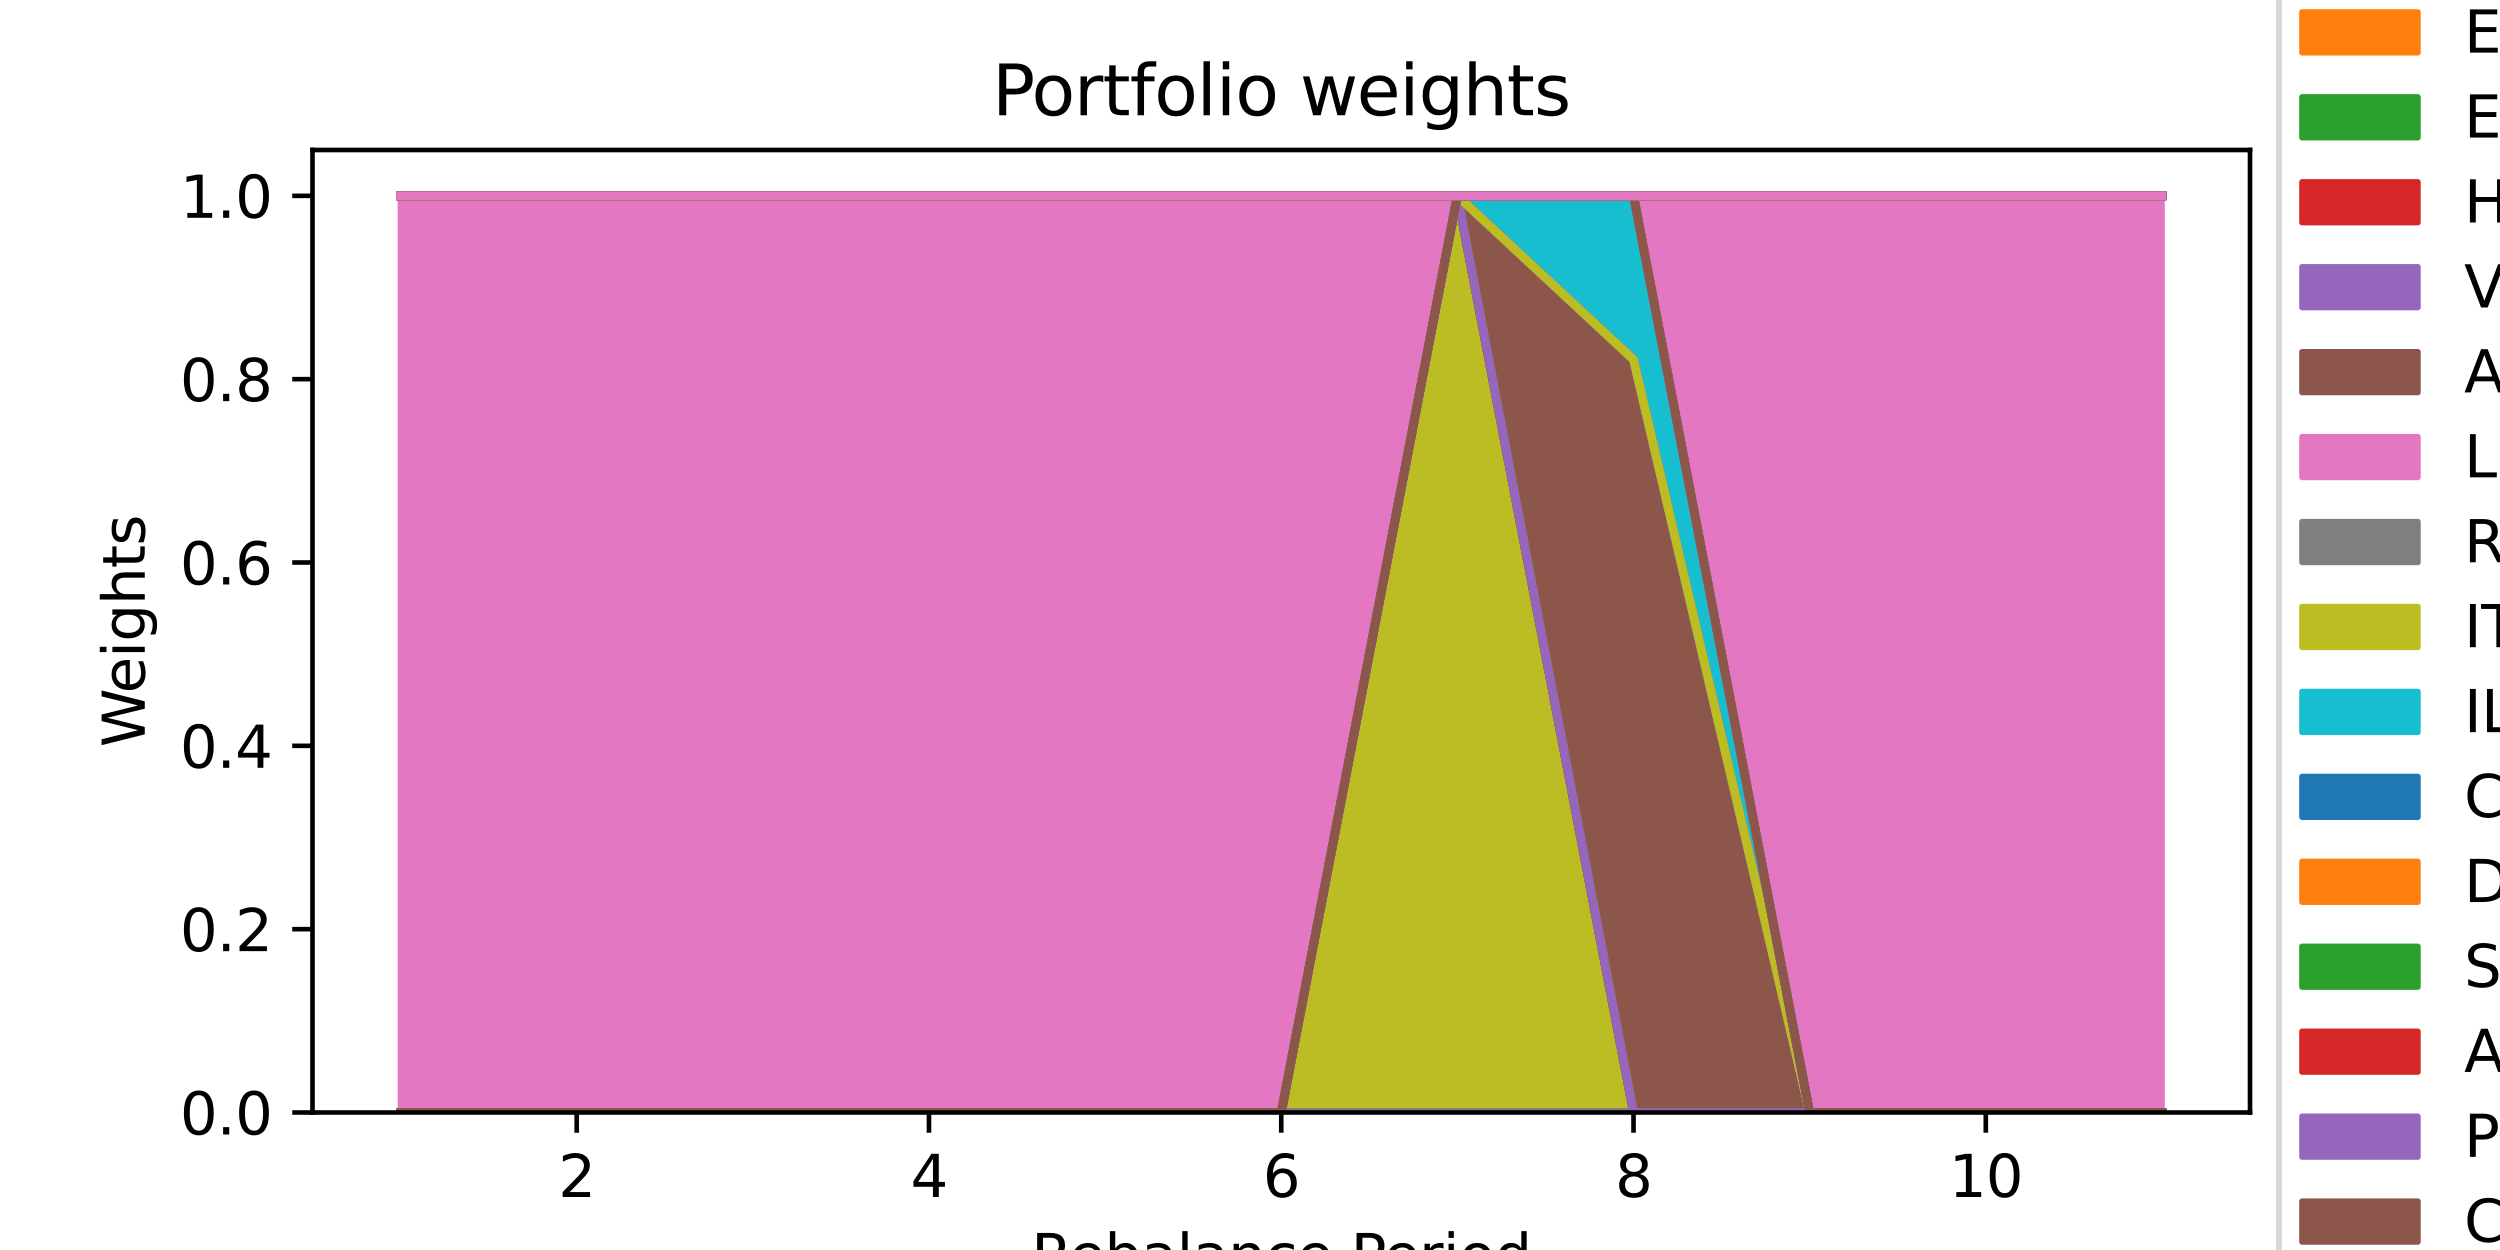 <?xml version="1.0" encoding="utf-8" standalone="no"?>
<!DOCTYPE svg PUBLIC "-//W3C//DTD SVG 1.1//EN"
  "http://www.w3.org/Graphics/SVG/1.1/DTD/svg11.dtd">
<svg xmlns:xlink="http://www.w3.org/1999/xlink" width="432pt" height="216pt" viewBox="0 0 432 216" xmlns="http://www.w3.org/2000/svg" version="1.1">
 <defs>
  <style type="text/css">*{stroke-linejoin: round; stroke-linecap: butt}</style>
 </defs>
 <g id="figure_1">
  <g id="patch_1">
   <path d="M 0 216 
L 432 216 
L 432 0 
L 0 0 
z
" style="fill: #ffffff"/>
  </g>
  <g id="axes_1">
   <g id="patch_2">
    <path d="M 54 192.24 
L 388.8 192.24 
L 388.8 25.92 
L 54 25.92 
z
" style="fill: #ffffff"/>
   </g>
   <g id="PolyCollection_1">
    <defs>
     <path id="m354536fb77" d="M 69.218 -23.76 
L 69.218 -23.76 
L 99.655 -23.76 
L 130.091 -23.76 
L 160.527 -23.76 
L 190.964 -23.76 
L 221.4 -23.76 
L 251.836 -23.76 
L 282.273 -23.76 
L 312.709 -23.76 
L 343.145 -23.76 
L 373.582 -23.76 
L 373.582 -23.76 
L 373.582 -23.76 
L 343.145 -23.76 
L 312.709 -23.76 
L 282.273 -23.76 
L 251.836 -23.76 
L 221.4 -23.76 
L 190.964 -23.76 
L 160.527 -23.76 
L 130.091 -23.76 
L 99.655 -23.76 
L 69.218 -23.76 
z
" style="stroke: #1f77b4"/>
    </defs>
    <g clip-path="url(#p8ee12a37da)">
     <use xlink:href="#m354536fb77" x="0" y="216" style="fill: #1f77b4; stroke: #1f77b4"/>
    </g>
   </g>
   <g id="PolyCollection_2">
    <defs>
     <path id="m14108a1c27" d="M 69.218 -23.76 
L 69.218 -23.76 
L 99.655 -23.76 
L 130.091 -23.76 
L 160.527 -23.76 
L 190.964 -23.76 
L 221.4 -23.76 
L 251.836 -23.76 
L 282.273 -23.76 
L 312.709 -23.76 
L 343.145 -23.76 
L 373.582 -23.76 
L 373.582 -23.76 
L 373.582 -23.76 
L 343.145 -23.76 
L 312.709 -23.76 
L 282.273 -23.76 
L 251.836 -23.76 
L 221.4 -23.76 
L 190.964 -23.76 
L 160.527 -23.76 
L 130.091 -23.76 
L 99.655 -23.76 
L 69.218 -23.76 
z
" style="stroke: #ff7f0e"/>
    </defs>
    <g clip-path="url(#p8ee12a37da)">
     <use xlink:href="#m14108a1c27" x="0" y="216" style="fill: #ff7f0e; stroke: #ff7f0e"/>
    </g>
   </g>
   <g id="PolyCollection_3">
    <defs>
     <path id="m6804a3a332" d="M 69.218 -23.76 
L 69.218 -23.76 
L 99.655 -23.76 
L 130.091 -23.76 
L 160.527 -23.76 
L 190.964 -23.76 
L 221.4 -23.76 
L 251.836 -23.76 
L 282.273 -23.76 
L 312.709 -23.76 
L 343.145 -23.76 
L 373.582 -23.76 
L 373.582 -23.76 
L 373.582 -23.76 
L 343.145 -23.76 
L 312.709 -23.76 
L 282.273 -23.76 
L 251.836 -23.76 
L 221.4 -23.76 
L 190.964 -23.76 
L 160.527 -23.76 
L 130.091 -23.76 
L 99.655 -23.76 
L 69.218 -23.76 
z
" style="stroke: #2ca02c"/>
    </defs>
    <g clip-path="url(#p8ee12a37da)">
     <use xlink:href="#m6804a3a332" x="0" y="216" style="fill: #2ca02c; stroke: #2ca02c"/>
    </g>
   </g>
   <g id="PolyCollection_4">
    <defs>
     <path id="m56aa536f1f" d="M 69.218 -23.76 
L 69.218 -23.76 
L 99.655 -23.76 
L 130.091 -23.76 
L 160.527 -23.76 
L 190.964 -23.76 
L 221.4 -23.76 
L 251.836 -23.76 
L 282.273 -23.76 
L 312.709 -23.76 
L 343.145 -23.76 
L 373.582 -23.76 
L 373.582 -23.76 
L 373.582 -23.76 
L 343.145 -23.76 
L 312.709 -23.76 
L 282.273 -23.76 
L 251.836 -23.76 
L 221.4 -23.76 
L 190.964 -23.76 
L 160.527 -23.76 
L 130.091 -23.76 
L 99.655 -23.76 
L 69.218 -23.76 
z
" style="stroke: #d62728"/>
    </defs>
    <g clip-path="url(#p8ee12a37da)">
     <use xlink:href="#m56aa536f1f" x="0" y="216" style="fill: #d62728; stroke: #d62728"/>
    </g>
   </g>
   <g id="PolyCollection_5">
    <defs>
     <path id="m0b41dbec49" d="M 69.218 -23.76 
L 69.218 -23.76 
L 99.655 -23.76 
L 130.091 -23.76 
L 160.527 -23.76 
L 190.964 -23.76 
L 221.4 -23.76 
L 251.836 -23.76 
L 282.273 -23.76 
L 312.709 -23.76 
L 343.145 -23.76 
L 373.582 -23.76 
L 373.582 -23.76 
L 373.582 -23.76 
L 343.145 -23.76 
L 312.709 -23.76 
L 282.273 -23.76 
L 251.836 -23.76 
L 221.4 -23.76 
L 190.964 -23.76 
L 160.527 -23.76 
L 130.091 -23.76 
L 99.655 -23.76 
L 69.218 -23.76 
z
" style="stroke: #9467bd"/>
    </defs>
    <g clip-path="url(#p8ee12a37da)">
     <use xlink:href="#m0b41dbec49" x="0" y="216" style="fill: #9467bd; stroke: #9467bd"/>
    </g>
   </g>
   <g id="PolyCollection_6">
    <defs>
     <path id="mc8109b6f90" d="M 69.218 -23.76 
L 69.218 -23.76 
L 99.655 -23.76 
L 130.091 -23.76 
L 160.527 -23.76 
L 190.964 -23.76 
L 221.4 -23.76 
L 251.836 -23.76 
L 282.273 -23.76 
L 312.709 -23.76 
L 343.145 -23.76 
L 373.582 -23.76 
L 373.582 -23.76 
L 373.582 -23.76 
L 343.145 -23.76 
L 312.709 -23.76 
L 282.273 -23.76 
L 251.836 -23.76 
L 221.4 -23.76 
L 190.964 -23.76 
L 160.527 -23.76 
L 130.091 -23.76 
L 99.655 -23.76 
L 69.218 -23.76 
z
" style="stroke: #8c564b"/>
    </defs>
    <g clip-path="url(#p8ee12a37da)">
     <use xlink:href="#mc8109b6f90" x="0" y="216" style="fill: #8c564b; stroke: #8c564b"/>
    </g>
   </g>
   <g id="PolyCollection_7">
    <defs>
     <path id="m621bac6465" d="M 69.218 -23.76 
L 69.218 -23.76 
L 99.655 -23.76 
L 130.091 -23.76 
L 160.527 -23.76 
L 190.964 -23.76 
L 221.4 -23.76 
L 251.836 -23.76 
L 282.273 -23.76 
L 312.709 -23.76 
L 343.145 -23.76 
L 373.582 -23.76 
L 373.582 -23.76 
L 373.582 -23.76 
L 343.145 -23.76 
L 312.709 -23.76 
L 282.273 -23.76 
L 251.836 -23.76 
L 221.4 -23.76 
L 190.964 -23.76 
L 160.527 -23.76 
L 130.091 -23.76 
L 99.655 -23.76 
L 69.218 -23.76 
z
" style="stroke: #e377c2"/>
    </defs>
    <g clip-path="url(#p8ee12a37da)">
     <use xlink:href="#m621bac6465" x="0" y="216" style="fill: #e377c2; stroke: #e377c2"/>
    </g>
   </g>
   <g id="PolyCollection_8">
    <defs>
     <path id="m1f900dc5d7" d="M 69.218 -23.76 
L 69.218 -23.76 
L 99.655 -23.76 
L 130.091 -23.76 
L 160.527 -23.76 
L 190.964 -23.76 
L 221.4 -23.76 
L 251.836 -23.76 
L 282.273 -23.76 
L 312.709 -23.76 
L 343.145 -23.76 
L 373.582 -23.76 
L 373.582 -23.76 
L 373.582 -23.76 
L 343.145 -23.76 
L 312.709 -23.76 
L 282.273 -23.76 
L 251.836 -23.76 
L 221.4 -23.76 
L 190.964 -23.76 
L 160.527 -23.76 
L 130.091 -23.76 
L 99.655 -23.76 
L 69.218 -23.76 
z
" style="stroke: #7f7f7f"/>
    </defs>
    <g clip-path="url(#p8ee12a37da)">
     <use xlink:href="#m1f900dc5d7" x="0" y="216" style="fill: #7f7f7f; stroke: #7f7f7f"/>
    </g>
   </g>
   <g id="PolyCollection_9">
    <defs>
     <path id="m979808957f" d="M 69.218 -23.76 
L 69.218 -23.76 
L 99.655 -23.76 
L 130.091 -23.76 
L 160.527 -23.76 
L 190.964 -23.76 
L 221.4 -23.76 
L 251.836 -23.76 
L 282.273 -23.76 
L 312.709 -23.76 
L 343.145 -23.76 
L 373.582 -23.76 
L 373.582 -23.76 
L 373.582 -23.76 
L 343.145 -23.76 
L 312.709 -23.76 
L 282.273 -23.76 
L 251.836 -182.16 
L 221.4 -23.76 
L 190.964 -23.76 
L 160.527 -23.76 
L 130.091 -23.76 
L 99.655 -23.76 
L 69.218 -23.76 
z
" style="stroke: #bcbd22"/>
    </defs>
    <g clip-path="url(#p8ee12a37da)">
     <use xlink:href="#m979808957f" x="0" y="216" style="fill: #bcbd22; stroke: #bcbd22"/>
    </g>
   </g>
   <g id="PolyCollection_10">
    <defs>
     <path id="m3504bb1024" d="M 69.218 -23.76 
L 69.218 -23.76 
L 99.655 -23.76 
L 130.091 -23.76 
L 160.527 -23.76 
L 190.964 -23.76 
L 221.4 -23.76 
L 251.836 -182.16 
L 282.273 -23.76 
L 312.709 -23.76 
L 343.145 -23.76 
L 373.582 -23.76 
L 373.582 -23.76 
L 373.582 -23.76 
L 343.145 -23.76 
L 312.709 -23.76 
L 282.273 -23.76 
L 251.836 -182.16 
L 221.4 -23.76 
L 190.964 -23.76 
L 160.527 -23.76 
L 130.091 -23.76 
L 99.655 -23.76 
L 69.218 -23.76 
z
" style="stroke: #17becf"/>
    </defs>
    <g clip-path="url(#p8ee12a37da)">
     <use xlink:href="#m3504bb1024" x="0" y="216" style="fill: #17becf; stroke: #17becf"/>
    </g>
   </g>
   <g id="PolyCollection_11">
    <defs>
     <path id="maa445e542c" d="M 69.218 -23.76 
L 69.218 -23.76 
L 99.655 -23.76 
L 130.091 -23.76 
L 160.527 -23.76 
L 190.964 -23.76 
L 221.4 -23.76 
L 251.836 -182.16 
L 282.273 -23.76 
L 312.709 -23.76 
L 343.145 -23.76 
L 373.582 -23.76 
L 373.582 -23.76 
L 373.582 -23.76 
L 343.145 -23.76 
L 312.709 -23.76 
L 282.273 -23.76 
L 251.836 -182.16 
L 221.4 -23.76 
L 190.964 -23.76 
L 160.527 -23.76 
L 130.091 -23.76 
L 99.655 -23.76 
L 69.218 -23.76 
z
" style="stroke: #1f77b4"/>
    </defs>
    <g clip-path="url(#p8ee12a37da)">
     <use xlink:href="#maa445e542c" x="0" y="216" style="fill: #1f77b4; stroke: #1f77b4"/>
    </g>
   </g>
   <g id="PolyCollection_12">
    <defs>
     <path id="m3b4b12b869" d="M 69.218 -23.76 
L 69.218 -23.76 
L 99.655 -23.76 
L 130.091 -23.76 
L 160.527 -23.76 
L 190.964 -23.76 
L 221.4 -23.76 
L 251.836 -182.16 
L 282.273 -23.76 
L 312.709 -23.76 
L 343.145 -23.76 
L 373.582 -23.76 
L 373.582 -23.76 
L 373.582 -23.76 
L 343.145 -23.76 
L 312.709 -23.76 
L 282.273 -23.76 
L 251.836 -182.16 
L 221.4 -23.76 
L 190.964 -23.76 
L 160.527 -23.76 
L 130.091 -23.76 
L 99.655 -23.76 
L 69.218 -23.76 
z
" style="stroke: #ff7f0e"/>
    </defs>
    <g clip-path="url(#p8ee12a37da)">
     <use xlink:href="#m3b4b12b869" x="0" y="216" style="fill: #ff7f0e; stroke: #ff7f0e"/>
    </g>
   </g>
   <g id="PolyCollection_13">
    <defs>
     <path id="m6b248eb7ec" d="M 69.218 -23.76 
L 69.218 -23.76 
L 99.655 -23.76 
L 130.091 -23.76 
L 160.527 -23.76 
L 190.964 -23.76 
L 221.4 -23.76 
L 251.836 -182.16 
L 282.273 -23.76 
L 312.709 -23.76 
L 343.145 -23.76 
L 373.582 -23.76 
L 373.582 -23.76 
L 373.582 -23.76 
L 343.145 -23.76 
L 312.709 -23.76 
L 282.273 -23.76 
L 251.836 -182.16 
L 221.4 -23.76 
L 190.964 -23.76 
L 160.527 -23.76 
L 130.091 -23.76 
L 99.655 -23.76 
L 69.218 -23.76 
z
" style="stroke: #2ca02c"/>
    </defs>
    <g clip-path="url(#p8ee12a37da)">
     <use xlink:href="#m6b248eb7ec" x="0" y="216" style="fill: #2ca02c; stroke: #2ca02c"/>
    </g>
   </g>
   <g id="PolyCollection_14">
    <defs>
     <path id="mf663ab3831" d="M 69.218 -23.76 
L 69.218 -23.76 
L 99.655 -23.76 
L 130.091 -23.76 
L 160.527 -23.76 
L 190.964 -23.76 
L 221.4 -23.76 
L 251.836 -182.16 
L 282.273 -23.76 
L 312.709 -23.76 
L 343.145 -23.76 
L 373.582 -23.76 
L 373.582 -23.76 
L 373.582 -23.76 
L 343.145 -23.76 
L 312.709 -23.76 
L 282.273 -23.76 
L 251.836 -182.16 
L 221.4 -23.76 
L 190.964 -23.76 
L 160.527 -23.76 
L 130.091 -23.76 
L 99.655 -23.76 
L 69.218 -23.76 
z
" style="stroke: #d62728"/>
    </defs>
    <g clip-path="url(#p8ee12a37da)">
     <use xlink:href="#mf663ab3831" x="0" y="216" style="fill: #d62728; stroke: #d62728"/>
    </g>
   </g>
   <g id="PolyCollection_15">
    <defs>
     <path id="mbf4cb82f62" d="M 69.218 -23.76 
L 69.218 -23.76 
L 99.655 -23.76 
L 130.091 -23.76 
L 160.527 -23.76 
L 190.964 -23.76 
L 221.4 -23.76 
L 251.836 -182.16 
L 282.273 -23.76 
L 312.709 -23.76 
L 343.145 -23.76 
L 373.582 -23.76 
L 373.582 -23.76 
L 373.582 -23.76 
L 343.145 -23.76 
L 312.709 -23.76 
L 282.273 -23.76 
L 251.836 -182.16 
L 221.4 -23.76 
L 190.964 -23.76 
L 160.527 -23.76 
L 130.091 -23.76 
L 99.655 -23.76 
L 69.218 -23.76 
z
" style="stroke: #9467bd"/>
    </defs>
    <g clip-path="url(#p8ee12a37da)">
     <use xlink:href="#mbf4cb82f62" x="0" y="216" style="fill: #9467bd; stroke: #9467bd"/>
    </g>
   </g>
   <g id="PolyCollection_16">
    <defs>
     <path id="m5bfee452fa" d="M 69.218 -23.76 
L 69.218 -23.76 
L 99.655 -23.76 
L 130.091 -23.76 
L 160.527 -23.76 
L 190.964 -23.76 
L 221.4 -23.76 
L 251.836 -182.16 
L 282.273 -23.76 
L 312.709 -23.76 
L 343.145 -23.76 
L 373.582 -23.76 
L 373.582 -23.76 
L 373.582 -23.76 
L 343.145 -23.76 
L 312.709 -23.76 
L 282.273 -153.859 
L 251.836 -182.16 
L 221.4 -23.76 
L 190.964 -23.76 
L 160.527 -23.76 
L 130.091 -23.76 
L 99.655 -23.76 
L 69.218 -23.76 
z
" style="stroke: #8c564b"/>
    </defs>
    <g clip-path="url(#p8ee12a37da)">
     <use xlink:href="#m5bfee452fa" x="0" y="216" style="fill: #8c564b; stroke: #8c564b"/>
    </g>
   </g>
   <g id="PolyCollection_17">
    <defs>
     <path id="md9ace0ff95" d="M 69.218 -23.76 
L 69.218 -23.76 
L 99.655 -23.76 
L 130.091 -23.76 
L 160.527 -23.76 
L 190.964 -23.76 
L 221.4 -23.76 
L 251.836 -182.16 
L 282.273 -153.859 
L 312.709 -23.76 
L 343.145 -23.76 
L 373.582 -23.76 
L 373.582 -23.76 
L 373.582 -23.76 
L 343.145 -23.76 
L 312.709 -23.76 
L 282.273 -153.859 
L 251.836 -182.16 
L 221.4 -23.76 
L 190.964 -23.76 
L 160.527 -23.76 
L 130.091 -23.76 
L 99.655 -23.76 
L 69.218 -23.76 
z
" style="stroke: #e377c2"/>
    </defs>
    <g clip-path="url(#p8ee12a37da)">
     <use xlink:href="#md9ace0ff95" x="0" y="216" style="fill: #e377c2; stroke: #e377c2"/>
    </g>
   </g>
   <g id="PolyCollection_18">
    <defs>
     <path id="m1a4fd8e3b5" d="M 69.218 -23.76 
L 69.218 -23.76 
L 99.655 -23.76 
L 130.091 -23.76 
L 160.527 -23.76 
L 190.964 -23.76 
L 221.4 -23.76 
L 251.836 -182.16 
L 282.273 -153.859 
L 312.709 -23.76 
L 343.145 -23.76 
L 373.582 -23.76 
L 373.582 -23.76 
L 373.582 -23.76 
L 343.145 -23.76 
L 312.709 -23.76 
L 282.273 -153.859 
L 251.836 -182.16 
L 221.4 -23.76 
L 190.964 -23.76 
L 160.527 -23.76 
L 130.091 -23.76 
L 99.655 -23.76 
L 69.218 -23.76 
z
" style="stroke: #7f7f7f"/>
    </defs>
    <g clip-path="url(#p8ee12a37da)">
     <use xlink:href="#m1a4fd8e3b5" x="0" y="216" style="fill: #7f7f7f; stroke: #7f7f7f"/>
    </g>
   </g>
   <g id="PolyCollection_19">
    <defs>
     <path id="me5da3976dc" d="M 69.218 -23.76 
L 69.218 -23.76 
L 99.655 -23.76 
L 130.091 -23.76 
L 160.527 -23.76 
L 190.964 -23.76 
L 221.4 -23.76 
L 251.836 -182.16 
L 282.273 -153.859 
L 312.709 -23.76 
L 343.145 -23.76 
L 373.582 -23.76 
L 373.582 -23.76 
L 373.582 -23.76 
L 343.145 -23.76 
L 312.709 -23.76 
L 282.273 -153.859 
L 251.836 -182.16 
L 221.4 -23.76 
L 190.964 -23.76 
L 160.527 -23.76 
L 130.091 -23.76 
L 99.655 -23.76 
L 69.218 -23.76 
z
" style="stroke: #bcbd22"/>
    </defs>
    <g clip-path="url(#p8ee12a37da)">
     <use xlink:href="#me5da3976dc" x="0" y="216" style="fill: #bcbd22; stroke: #bcbd22"/>
    </g>
   </g>
   <g id="PolyCollection_20">
    <defs>
     <path id="mc71c8de0cf" d="M 69.218 -23.76 
L 69.218 -23.76 
L 99.655 -23.76 
L 130.091 -23.76 
L 160.527 -23.76 
L 190.964 -23.76 
L 221.4 -23.76 
L 251.836 -182.16 
L 282.273 -153.859 
L 312.709 -23.76 
L 343.145 -23.76 
L 373.582 -23.76 
L 373.582 -23.76 
L 373.582 -23.76 
L 343.145 -23.76 
L 312.709 -23.76 
L 282.273 -182.16 
L 251.836 -182.16 
L 221.4 -23.76 
L 190.964 -23.76 
L 160.527 -23.76 
L 130.091 -23.76 
L 99.655 -23.76 
L 69.218 -23.76 
z
" style="stroke: #17becf"/>
    </defs>
    <g clip-path="url(#p8ee12a37da)">
     <use xlink:href="#mc71c8de0cf" x="0" y="216" style="fill: #17becf; stroke: #17becf"/>
    </g>
   </g>
   <g id="PolyCollection_21">
    <defs>
     <path id="m369ce76929" d="M 69.218 -23.76 
L 69.218 -23.76 
L 99.655 -23.76 
L 130.091 -23.76 
L 160.527 -23.76 
L 190.964 -23.76 
L 221.4 -23.76 
L 251.836 -182.16 
L 282.273 -182.16 
L 312.709 -23.76 
L 343.145 -23.76 
L 373.582 -23.76 
L 373.582 -23.76 
L 373.582 -23.76 
L 343.145 -23.76 
L 312.709 -23.76 
L 282.273 -182.16 
L 251.836 -182.16 
L 221.4 -23.76 
L 190.964 -23.76 
L 160.527 -23.76 
L 130.091 -23.76 
L 99.655 -23.76 
L 69.218 -23.76 
z
" style="stroke: #1f77b4"/>
    </defs>
    <g clip-path="url(#p8ee12a37da)">
     <use xlink:href="#m369ce76929" x="0" y="216" style="fill: #1f77b4; stroke: #1f77b4"/>
    </g>
   </g>
   <g id="PolyCollection_22">
    <defs>
     <path id="m144242eb1a" d="M 69.218 -23.76 
L 69.218 -23.76 
L 99.655 -23.76 
L 130.091 -23.76 
L 160.527 -23.76 
L 190.964 -23.76 
L 221.4 -23.76 
L 251.836 -182.16 
L 282.273 -182.16 
L 312.709 -23.76 
L 343.145 -23.76 
L 373.582 -23.76 
L 373.582 -23.76 
L 373.582 -23.76 
L 343.145 -23.76 
L 312.709 -23.76 
L 282.273 -182.16 
L 251.836 -182.16 
L 221.4 -23.76 
L 190.964 -23.76 
L 160.527 -23.76 
L 130.091 -23.76 
L 99.655 -23.76 
L 69.218 -23.76 
z
" style="stroke: #ff7f0e"/>
    </defs>
    <g clip-path="url(#p8ee12a37da)">
     <use xlink:href="#m144242eb1a" x="0" y="216" style="fill: #ff7f0e; stroke: #ff7f0e"/>
    </g>
   </g>
   <g id="PolyCollection_23">
    <defs>
     <path id="mcf5d6e54ac" d="M 69.218 -23.76 
L 69.218 -23.76 
L 99.655 -23.76 
L 130.091 -23.76 
L 160.527 -23.76 
L 190.964 -23.76 
L 221.4 -23.76 
L 251.836 -182.16 
L 282.273 -182.16 
L 312.709 -23.76 
L 343.145 -23.76 
L 373.582 -23.76 
L 373.582 -23.76 
L 373.582 -23.76 
L 343.145 -23.76 
L 312.709 -23.76 
L 282.273 -182.16 
L 251.836 -182.16 
L 221.4 -23.76 
L 190.964 -23.76 
L 160.527 -23.76 
L 130.091 -23.76 
L 99.655 -23.76 
L 69.218 -23.76 
z
" style="stroke: #2ca02c"/>
    </defs>
    <g clip-path="url(#p8ee12a37da)">
     <use xlink:href="#mcf5d6e54ac" x="0" y="216" style="fill: #2ca02c; stroke: #2ca02c"/>
    </g>
   </g>
   <g id="PolyCollection_24">
    <defs>
     <path id="mc9660868b3" d="M 69.218 -23.76 
L 69.218 -23.76 
L 99.655 -23.76 
L 130.091 -23.76 
L 160.527 -23.76 
L 190.964 -23.76 
L 221.4 -23.76 
L 251.836 -182.16 
L 282.273 -182.16 
L 312.709 -23.76 
L 343.145 -23.76 
L 373.582 -23.76 
L 373.582 -23.76 
L 373.582 -23.76 
L 343.145 -23.76 
L 312.709 -23.76 
L 282.273 -182.16 
L 251.836 -182.16 
L 221.4 -23.76 
L 190.964 -23.76 
L 160.527 -23.76 
L 130.091 -23.76 
L 99.655 -23.76 
L 69.218 -23.76 
z
" style="stroke: #d62728"/>
    </defs>
    <g clip-path="url(#p8ee12a37da)">
     <use xlink:href="#mc9660868b3" x="0" y="216" style="fill: #d62728; stroke: #d62728"/>
    </g>
   </g>
   <g id="PolyCollection_25">
    <defs>
     <path id="m425ccd9fdd" d="M 69.218 -23.76 
L 69.218 -23.76 
L 99.655 -23.76 
L 130.091 -23.76 
L 160.527 -23.76 
L 190.964 -23.76 
L 221.4 -23.76 
L 251.836 -182.16 
L 282.273 -182.16 
L 312.709 -23.76 
L 343.145 -23.76 
L 373.582 -23.76 
L 373.582 -23.76 
L 373.582 -23.76 
L 343.145 -23.76 
L 312.709 -23.76 
L 282.273 -182.16 
L 251.836 -182.16 
L 221.4 -23.76 
L 190.964 -23.76 
L 160.527 -23.76 
L 130.091 -23.76 
L 99.655 -23.76 
L 69.218 -23.76 
z
" style="stroke: #9467bd"/>
    </defs>
    <g clip-path="url(#p8ee12a37da)">
     <use xlink:href="#m425ccd9fdd" x="0" y="216" style="fill: #9467bd; stroke: #9467bd"/>
    </g>
   </g>
   <g id="PolyCollection_26">
    <defs>
     <path id="med7ed3726e" d="M 69.218 -23.76 
L 69.218 -23.76 
L 99.655 -23.76 
L 130.091 -23.76 
L 160.527 -23.76 
L 190.964 -23.76 
L 221.4 -23.76 
L 251.836 -182.16 
L 282.273 -182.16 
L 312.709 -23.76 
L 343.145 -23.76 
L 373.582 -23.76 
L 373.582 -23.76 
L 373.582 -23.76 
L 343.145 -23.76 
L 312.709 -23.76 
L 282.273 -182.16 
L 251.836 -182.16 
L 221.4 -23.76 
L 190.964 -23.76 
L 160.527 -23.76 
L 130.091 -23.76 
L 99.655 -23.76 
L 69.218 -23.76 
z
" style="stroke: #8c564b"/>
    </defs>
    <g clip-path="url(#p8ee12a37da)">
     <use xlink:href="#med7ed3726e" x="0" y="216" style="fill: #8c564b; stroke: #8c564b"/>
    </g>
   </g>
   <g id="PolyCollection_27">
    <defs>
     <path id="m8f107ba976" d="M 69.218 -182.16 
L 69.218 -23.76 
L 99.655 -23.76 
L 130.091 -23.76 
L 160.527 -23.76 
L 190.964 -23.76 
L 221.4 -23.76 
L 251.836 -182.16 
L 282.273 -182.16 
L 312.709 -23.76 
L 343.145 -23.76 
L 373.582 -23.76 
L 373.582 -182.16 
L 373.582 -182.16 
L 343.145 -182.16 
L 312.709 -182.16 
L 282.273 -182.16 
L 251.836 -182.16 
L 221.4 -182.16 
L 190.964 -182.16 
L 160.527 -182.16 
L 130.091 -182.16 
L 99.655 -182.16 
L 69.218 -182.16 
z
" style="stroke: #e377c2"/>
    </defs>
    <g clip-path="url(#p8ee12a37da)">
     <use xlink:href="#m8f107ba976" x="0" y="216" style="fill: #e377c2; stroke: #e377c2"/>
    </g>
   </g>
   <g id="PolyCollection_28">
    <defs>
     <path id="m07ddb8b9c9" d="M 69.218 -182.16 
L 69.218 -182.16 
L 99.655 -182.16 
L 130.091 -182.16 
L 160.527 -182.16 
L 190.964 -182.16 
L 221.4 -182.16 
L 251.836 -182.16 
L 282.273 -182.16 
L 312.709 -182.16 
L 343.145 -182.16 
L 373.582 -182.16 
L 373.582 -182.16 
L 373.582 -182.16 
L 343.145 -182.16 
L 312.709 -182.16 
L 282.273 -182.16 
L 251.836 -182.16 
L 221.4 -182.16 
L 190.964 -182.16 
L 160.527 -182.16 
L 130.091 -182.16 
L 99.655 -182.16 
L 69.218 -182.16 
z
" style="stroke: #7f7f7f"/>
    </defs>
    <g clip-path="url(#p8ee12a37da)">
     <use xlink:href="#m07ddb8b9c9" x="0" y="216" style="fill: #7f7f7f; stroke: #7f7f7f"/>
    </g>
   </g>
   <g id="PolyCollection_29">
    <defs>
     <path id="m07837f683b" d="M 69.218 -182.16 
L 69.218 -182.16 
L 99.655 -182.16 
L 130.091 -182.16 
L 160.527 -182.16 
L 190.964 -182.16 
L 221.4 -182.16 
L 251.836 -182.16 
L 282.273 -182.16 
L 312.709 -182.16 
L 343.145 -182.16 
L 373.582 -182.16 
L 373.582 -182.16 
L 373.582 -182.16 
L 343.145 -182.16 
L 312.709 -182.16 
L 282.273 -182.16 
L 251.836 -182.16 
L 221.4 -182.16 
L 190.964 -182.16 
L 160.527 -182.16 
L 130.091 -182.16 
L 99.655 -182.16 
L 69.218 -182.16 
z
" style="stroke: #bcbd22"/>
    </defs>
    <g clip-path="url(#p8ee12a37da)">
     <use xlink:href="#m07837f683b" x="0" y="216" style="fill: #bcbd22; stroke: #bcbd22"/>
    </g>
   </g>
   <g id="PolyCollection_30">
    <defs>
     <path id="m41f9b4760c" d="M 69.218 -182.16 
L 69.218 -182.16 
L 99.655 -182.16 
L 130.091 -182.16 
L 160.527 -182.16 
L 190.964 -182.16 
L 221.4 -182.16 
L 251.836 -182.16 
L 282.273 -182.16 
L 312.709 -182.16 
L 343.145 -182.16 
L 373.582 -182.16 
L 373.582 -182.16 
L 373.582 -182.16 
L 343.145 -182.16 
L 312.709 -182.16 
L 282.273 -182.16 
L 251.836 -182.16 
L 221.4 -182.16 
L 190.964 -182.16 
L 160.527 -182.16 
L 130.091 -182.16 
L 99.655 -182.16 
L 69.218 -182.16 
z
" style="stroke: #17becf"/>
    </defs>
    <g clip-path="url(#p8ee12a37da)">
     <use xlink:href="#m41f9b4760c" x="0" y="216" style="fill: #17becf; stroke: #17becf"/>
    </g>
   </g>
   <g id="PolyCollection_31">
    <defs>
     <path id="m0ebcdb1d39" d="M 69.218 -182.16 
L 69.218 -182.16 
L 99.655 -182.16 
L 130.091 -182.16 
L 160.527 -182.16 
L 190.964 -182.16 
L 221.4 -182.16 
L 251.836 -182.16 
L 282.273 -182.16 
L 312.709 -182.16 
L 343.145 -182.16 
L 373.582 -182.16 
L 373.582 -182.16 
L 373.582 -182.16 
L 343.145 -182.16 
L 312.709 -182.16 
L 282.273 -182.16 
L 251.836 -182.16 
L 221.4 -182.16 
L 190.964 -182.16 
L 160.527 -182.16 
L 130.091 -182.16 
L 99.655 -182.16 
L 69.218 -182.16 
z
" style="stroke: #1f77b4"/>
    </defs>
    <g clip-path="url(#p8ee12a37da)">
     <use xlink:href="#m0ebcdb1d39" x="0" y="216" style="fill: #1f77b4; stroke: #1f77b4"/>
    </g>
   </g>
   <g id="PolyCollection_32">
    <defs>
     <path id="m29031e9132" d="M 69.218 -182.16 
L 69.218 -182.16 
L 99.655 -182.16 
L 130.091 -182.16 
L 160.527 -182.16 
L 190.964 -182.16 
L 221.4 -182.16 
L 251.836 -182.16 
L 282.273 -182.16 
L 312.709 -182.16 
L 343.145 -182.16 
L 373.582 -182.16 
L 373.582 -182.16 
L 373.582 -182.16 
L 343.145 -182.16 
L 312.709 -182.16 
L 282.273 -182.16 
L 251.836 -182.16 
L 221.4 -182.16 
L 190.964 -182.16 
L 160.527 -182.16 
L 130.091 -182.16 
L 99.655 -182.16 
L 69.218 -182.16 
z
" style="stroke: #ff7f0e"/>
    </defs>
    <g clip-path="url(#p8ee12a37da)">
     <use xlink:href="#m29031e9132" x="0" y="216" style="fill: #ff7f0e; stroke: #ff7f0e"/>
    </g>
   </g>
   <g id="PolyCollection_33">
    <defs>
     <path id="mcd460d8122" d="M 69.218 -182.16 
L 69.218 -182.16 
L 99.655 -182.16 
L 130.091 -182.16 
L 160.527 -182.16 
L 190.964 -182.16 
L 221.4 -182.16 
L 251.836 -182.16 
L 282.273 -182.16 
L 312.709 -182.16 
L 343.145 -182.16 
L 373.582 -182.16 
L 373.582 -182.16 
L 373.582 -182.16 
L 343.145 -182.16 
L 312.709 -182.16 
L 282.273 -182.16 
L 251.836 -182.16 
L 221.4 -182.16 
L 190.964 -182.16 
L 160.527 -182.16 
L 130.091 -182.16 
L 99.655 -182.16 
L 69.218 -182.16 
z
" style="stroke: #2ca02c"/>
    </defs>
    <g clip-path="url(#p8ee12a37da)">
     <use xlink:href="#mcd460d8122" x="0" y="216" style="fill: #2ca02c; stroke: #2ca02c"/>
    </g>
   </g>
   <g id="PolyCollection_34">
    <defs>
     <path id="m60e2fe6fbb" d="M 69.218 -182.16 
L 69.218 -182.16 
L 99.655 -182.16 
L 130.091 -182.16 
L 160.527 -182.16 
L 190.964 -182.16 
L 221.4 -182.16 
L 251.836 -182.16 
L 282.273 -182.16 
L 312.709 -182.16 
L 343.145 -182.16 
L 373.582 -182.16 
L 373.582 -182.16 
L 373.582 -182.16 
L 343.145 -182.16 
L 312.709 -182.16 
L 282.273 -182.16 
L 251.836 -182.16 
L 221.4 -182.16 
L 190.964 -182.16 
L 160.527 -182.16 
L 130.091 -182.16 
L 99.655 -182.16 
L 69.218 -182.16 
z
" style="stroke: #d62728"/>
    </defs>
    <g clip-path="url(#p8ee12a37da)">
     <use xlink:href="#m60e2fe6fbb" x="0" y="216" style="fill: #d62728; stroke: #d62728"/>
    </g>
   </g>
   <g id="PolyCollection_35">
    <defs>
     <path id="m48eafd222c" d="M 69.218 -182.16 
L 69.218 -182.16 
L 99.655 -182.16 
L 130.091 -182.16 
L 160.527 -182.16 
L 190.964 -182.16 
L 221.4 -182.16 
L 251.836 -182.16 
L 282.273 -182.16 
L 312.709 -182.16 
L 343.145 -182.16 
L 373.582 -182.16 
L 373.582 -182.16 
L 373.582 -182.16 
L 343.145 -182.16 
L 312.709 -182.16 
L 282.273 -182.16 
L 251.836 -182.16 
L 221.4 -182.16 
L 190.964 -182.16 
L 160.527 -182.16 
L 130.091 -182.16 
L 99.655 -182.16 
L 69.218 -182.16 
z
" style="stroke: #9467bd"/>
    </defs>
    <g clip-path="url(#p8ee12a37da)">
     <use xlink:href="#m48eafd222c" x="0" y="216" style="fill: #9467bd; stroke: #9467bd"/>
    </g>
   </g>
   <g id="PolyCollection_36">
    <defs>
     <path id="mae48121ff0" d="M 69.218 -182.16 
L 69.218 -182.16 
L 99.655 -182.16 
L 130.091 -182.16 
L 160.527 -182.16 
L 190.964 -182.16 
L 221.4 -182.16 
L 251.836 -182.16 
L 282.273 -182.16 
L 312.709 -182.16 
L 343.145 -182.16 
L 373.582 -182.16 
L 373.582 -182.16 
L 373.582 -182.16 
L 343.145 -182.16 
L 312.709 -182.16 
L 282.273 -182.16 
L 251.836 -182.16 
L 221.4 -182.16 
L 190.964 -182.16 
L 160.527 -182.16 
L 130.091 -182.16 
L 99.655 -182.16 
L 69.218 -182.16 
z
" style="stroke: #8c564b"/>
    </defs>
    <g clip-path="url(#p8ee12a37da)">
     <use xlink:href="#mae48121ff0" x="0" y="216" style="fill: #8c564b; stroke: #8c564b"/>
    </g>
   </g>
   <g id="PolyCollection_37">
    <defs>
     <path id="m9aa6d99950" d="M 69.218 -182.16 
L 69.218 -182.16 
L 99.655 -182.16 
L 130.091 -182.16 
L 160.527 -182.16 
L 190.964 -182.16 
L 221.4 -182.16 
L 251.836 -182.16 
L 282.273 -182.16 
L 312.709 -182.16 
L 343.145 -182.16 
L 373.582 -182.16 
L 373.582 -182.16 
L 373.582 -182.16 
L 343.145 -182.16 
L 312.709 -182.16 
L 282.273 -182.16 
L 251.836 -182.16 
L 221.4 -182.16 
L 190.964 -182.16 
L 160.527 -182.16 
L 130.091 -182.16 
L 99.655 -182.16 
L 69.218 -182.16 
z
" style="stroke: #e377c2"/>
    </defs>
    <g clip-path="url(#p8ee12a37da)">
     <use xlink:href="#m9aa6d99950" x="0" y="216" style="fill: #e377c2; stroke: #e377c2"/>
    </g>
   </g>
   <g id="matplotlib.axis_1">
    <g id="xtick_1">
     <g id="line2d_1">
      <defs>
       <path id="m9a3b9689e7" d="M 0 0 
L 0 3.5 
" style="stroke: #000000; stroke-width: 0.8"/>
      </defs>
      <g>
       <use xlink:href="#m9a3b9689e7" x="99.655" y="192.24" style="stroke: #000000; stroke-width: 0.8"/>
      </g>
     </g>
     <g id="text_1">
      <!-- 2 -->
      <g transform="translate(96.473 206.838)scale(0.1 -0.1)">
       <defs>
        <path id="DejaVuSans-32" d="M 1228 531 
L 3431 531 
L 3431 0 
L 469 0 
L 469 531 
Q 828 903 1448 1529 
Q 2069 2156 2228 2338 
Q 2531 2678 2651 2914 
Q 2772 3150 2772 3378 
Q 2772 3750 2511 3984 
Q 2250 4219 1831 4219 
Q 1534 4219 1204 4116 
Q 875 4013 500 3803 
L 500 4441 
Q 881 4594 1212 4672 
Q 1544 4750 1819 4750 
Q 2544 4750 2975 4387 
Q 3406 4025 3406 3419 
Q 3406 3131 3298 2873 
Q 3191 2616 2906 2266 
Q 2828 2175 2409 1742 
Q 1991 1309 1228 531 
z
" transform="scale(0.016)"/>
       </defs>
       <use xlink:href="#DejaVuSans-32"/>
      </g>
     </g>
    </g>
    <g id="xtick_2">
     <g id="line2d_2">
      <g>
       <use xlink:href="#m9a3b9689e7" x="160.527" y="192.24" style="stroke: #000000; stroke-width: 0.8"/>
      </g>
     </g>
     <g id="text_2">
      <!-- 4 -->
      <g transform="translate(157.346 206.838)scale(0.1 -0.1)">
       <defs>
        <path id="DejaVuSans-34" d="M 2419 4116 
L 825 1625 
L 2419 1625 
L 2419 4116 
z
M 2253 4666 
L 3047 4666 
L 3047 1625 
L 3713 1625 
L 3713 1100 
L 3047 1100 
L 3047 0 
L 2419 0 
L 2419 1100 
L 313 1100 
L 313 1709 
L 2253 4666 
z
" transform="scale(0.016)"/>
       </defs>
       <use xlink:href="#DejaVuSans-34"/>
      </g>
     </g>
    </g>
    <g id="xtick_3">
     <g id="line2d_3">
      <g>
       <use xlink:href="#m9a3b9689e7" x="221.4" y="192.24" style="stroke: #000000; stroke-width: 0.8"/>
      </g>
     </g>
     <g id="text_3">
      <!-- 6 -->
      <g transform="translate(218.219 206.838)scale(0.1 -0.1)">
       <defs>
        <path id="DejaVuSans-36" d="M 2113 2584 
Q 1688 2584 1439 2293 
Q 1191 2003 1191 1497 
Q 1191 994 1439 701 
Q 1688 409 2113 409 
Q 2538 409 2786 701 
Q 3034 994 3034 1497 
Q 3034 2003 2786 2293 
Q 2538 2584 2113 2584 
z
M 3366 4563 
L 3366 3988 
Q 3128 4100 2886 4159 
Q 2644 4219 2406 4219 
Q 1781 4219 1451 3797 
Q 1122 3375 1075 2522 
Q 1259 2794 1537 2939 
Q 1816 3084 2150 3084 
Q 2853 3084 3261 2657 
Q 3669 2231 3669 1497 
Q 3669 778 3244 343 
Q 2819 -91 2113 -91 
Q 1303 -91 875 529 
Q 447 1150 447 2328 
Q 447 3434 972 4092 
Q 1497 4750 2381 4750 
Q 2619 4750 2861 4703 
Q 3103 4656 3366 4563 
z
" transform="scale(0.016)"/>
       </defs>
       <use xlink:href="#DejaVuSans-36"/>
      </g>
     </g>
    </g>
    <g id="xtick_4">
     <g id="line2d_4">
      <g>
       <use xlink:href="#m9a3b9689e7" x="282.273" y="192.24" style="stroke: #000000; stroke-width: 0.8"/>
      </g>
     </g>
     <g id="text_4">
      <!-- 8 -->
      <g transform="translate(279.091 206.838)scale(0.1 -0.1)">
       <defs>
        <path id="DejaVuSans-38" d="M 2034 2216 
Q 1584 2216 1326 1975 
Q 1069 1734 1069 1313 
Q 1069 891 1326 650 
Q 1584 409 2034 409 
Q 2484 409 2743 651 
Q 3003 894 3003 1313 
Q 3003 1734 2745 1975 
Q 2488 2216 2034 2216 
z
M 1403 2484 
Q 997 2584 770 2862 
Q 544 3141 544 3541 
Q 544 4100 942 4425 
Q 1341 4750 2034 4750 
Q 2731 4750 3128 4425 
Q 3525 4100 3525 3541 
Q 3525 3141 3298 2862 
Q 3072 2584 2669 2484 
Q 3125 2378 3379 2068 
Q 3634 1759 3634 1313 
Q 3634 634 3220 271 
Q 2806 -91 2034 -91 
Q 1263 -91 848 271 
Q 434 634 434 1313 
Q 434 1759 690 2068 
Q 947 2378 1403 2484 
z
M 1172 3481 
Q 1172 3119 1398 2916 
Q 1625 2713 2034 2713 
Q 2441 2713 2670 2916 
Q 2900 3119 2900 3481 
Q 2900 3844 2670 4047 
Q 2441 4250 2034 4250 
Q 1625 4250 1398 4047 
Q 1172 3844 1172 3481 
z
" transform="scale(0.016)"/>
       </defs>
       <use xlink:href="#DejaVuSans-38"/>
      </g>
     </g>
    </g>
    <g id="xtick_5">
     <g id="line2d_5">
      <g>
       <use xlink:href="#m9a3b9689e7" x="343.145" y="192.24" style="stroke: #000000; stroke-width: 0.8"/>
      </g>
     </g>
     <g id="text_5">
      <!-- 10 -->
      <g transform="translate(336.783 206.838)scale(0.1 -0.1)">
       <defs>
        <path id="DejaVuSans-31" d="M 794 531 
L 1825 531 
L 1825 4091 
L 703 3866 
L 703 4441 
L 1819 4666 
L 2450 4666 
L 2450 531 
L 3481 531 
L 3481 0 
L 794 0 
L 794 531 
z
" transform="scale(0.016)"/>
        <path id="DejaVuSans-30" d="M 2034 4250 
Q 1547 4250 1301 3770 
Q 1056 3291 1056 2328 
Q 1056 1369 1301 889 
Q 1547 409 2034 409 
Q 2525 409 2770 889 
Q 3016 1369 3016 2328 
Q 3016 3291 2770 3770 
Q 2525 4250 2034 4250 
z
M 2034 4750 
Q 2819 4750 3233 4129 
Q 3647 3509 3647 2328 
Q 3647 1150 3233 529 
Q 2819 -91 2034 -91 
Q 1250 -91 836 529 
Q 422 1150 422 2328 
Q 422 3509 836 4129 
Q 1250 4750 2034 4750 
z
" transform="scale(0.016)"/>
       </defs>
       <use xlink:href="#DejaVuSans-31"/>
       <use xlink:href="#DejaVuSans-30" x="63.623"/>
      </g>
     </g>
    </g>
    <g id="text_6">
     <!-- Rebalance Period -->
     <g transform="translate(178.211 220.517)scale(0.1 -0.1)">
      <defs>
       <path id="DejaVuSans-52" d="M 2841 2188 
Q 3044 2119 3236 1894 
Q 3428 1669 3622 1275 
L 4263 0 
L 3584 0 
L 2988 1197 
Q 2756 1666 2539 1819 
Q 2322 1972 1947 1972 
L 1259 1972 
L 1259 0 
L 628 0 
L 628 4666 
L 2053 4666 
Q 2853 4666 3247 4331 
Q 3641 3997 3641 3322 
Q 3641 2881 3436 2590 
Q 3231 2300 2841 2188 
z
M 1259 4147 
L 1259 2491 
L 2053 2491 
Q 2509 2491 2742 2702 
Q 2975 2913 2975 3322 
Q 2975 3731 2742 3939 
Q 2509 4147 2053 4147 
L 1259 4147 
z
" transform="scale(0.016)"/>
       <path id="DejaVuSans-65" d="M 3597 1894 
L 3597 1613 
L 953 1613 
Q 991 1019 1311 708 
Q 1631 397 2203 397 
Q 2534 397 2845 478 
Q 3156 559 3463 722 
L 3463 178 
Q 3153 47 2828 -22 
Q 2503 -91 2169 -91 
Q 1331 -91 842 396 
Q 353 884 353 1716 
Q 353 2575 817 3079 
Q 1281 3584 2069 3584 
Q 2775 3584 3186 3129 
Q 3597 2675 3597 1894 
z
M 3022 2063 
Q 3016 2534 2758 2815 
Q 2500 3097 2075 3097 
Q 1594 3097 1305 2825 
Q 1016 2553 972 2059 
L 3022 2063 
z
" transform="scale(0.016)"/>
       <path id="DejaVuSans-62" d="M 3116 1747 
Q 3116 2381 2855 2742 
Q 2594 3103 2138 3103 
Q 1681 3103 1420 2742 
Q 1159 2381 1159 1747 
Q 1159 1113 1420 752 
Q 1681 391 2138 391 
Q 2594 391 2855 752 
Q 3116 1113 3116 1747 
z
M 1159 2969 
Q 1341 3281 1617 3432 
Q 1894 3584 2278 3584 
Q 2916 3584 3314 3078 
Q 3713 2572 3713 1747 
Q 3713 922 3314 415 
Q 2916 -91 2278 -91 
Q 1894 -91 1617 61 
Q 1341 213 1159 525 
L 1159 0 
L 581 0 
L 581 4863 
L 1159 4863 
L 1159 2969 
z
" transform="scale(0.016)"/>
       <path id="DejaVuSans-61" d="M 2194 1759 
Q 1497 1759 1228 1600 
Q 959 1441 959 1056 
Q 959 750 1161 570 
Q 1363 391 1709 391 
Q 2188 391 2477 730 
Q 2766 1069 2766 1631 
L 2766 1759 
L 2194 1759 
z
M 3341 1997 
L 3341 0 
L 2766 0 
L 2766 531 
Q 2569 213 2275 61 
Q 1981 -91 1556 -91 
Q 1019 -91 701 211 
Q 384 513 384 1019 
Q 384 1609 779 1909 
Q 1175 2209 1959 2209 
L 2766 2209 
L 2766 2266 
Q 2766 2663 2505 2880 
Q 2244 3097 1772 3097 
Q 1472 3097 1187 3025 
Q 903 2953 641 2809 
L 641 3341 
Q 956 3463 1253 3523 
Q 1550 3584 1831 3584 
Q 2591 3584 2966 3190 
Q 3341 2797 3341 1997 
z
" transform="scale(0.016)"/>
       <path id="DejaVuSans-6c" d="M 603 4863 
L 1178 4863 
L 1178 0 
L 603 0 
L 603 4863 
z
" transform="scale(0.016)"/>
       <path id="DejaVuSans-6e" d="M 3513 2113 
L 3513 0 
L 2938 0 
L 2938 2094 
Q 2938 2591 2744 2837 
Q 2550 3084 2163 3084 
Q 1697 3084 1428 2787 
Q 1159 2491 1159 1978 
L 1159 0 
L 581 0 
L 581 3500 
L 1159 3500 
L 1159 2956 
Q 1366 3272 1645 3428 
Q 1925 3584 2291 3584 
Q 2894 3584 3203 3211 
Q 3513 2838 3513 2113 
z
" transform="scale(0.016)"/>
       <path id="DejaVuSans-63" d="M 3122 3366 
L 3122 2828 
Q 2878 2963 2633 3030 
Q 2388 3097 2138 3097 
Q 1578 3097 1268 2742 
Q 959 2388 959 1747 
Q 959 1106 1268 751 
Q 1578 397 2138 397 
Q 2388 397 2633 464 
Q 2878 531 3122 666 
L 3122 134 
Q 2881 22 2623 -34 
Q 2366 -91 2075 -91 
Q 1284 -91 818 406 
Q 353 903 353 1747 
Q 353 2603 823 3093 
Q 1294 3584 2113 3584 
Q 2378 3584 2631 3529 
Q 2884 3475 3122 3366 
z
" transform="scale(0.016)"/>
       <path id="DejaVuSans-20" transform="scale(0.016)"/>
       <path id="DejaVuSans-50" d="M 1259 4147 
L 1259 2394 
L 2053 2394 
Q 2494 2394 2734 2622 
Q 2975 2850 2975 3272 
Q 2975 3691 2734 3919 
Q 2494 4147 2053 4147 
L 1259 4147 
z
M 628 4666 
L 2053 4666 
Q 2838 4666 3239 4311 
Q 3641 3956 3641 3272 
Q 3641 2581 3239 2228 
Q 2838 1875 2053 1875 
L 1259 1875 
L 1259 0 
L 628 0 
L 628 4666 
z
" transform="scale(0.016)"/>
       <path id="DejaVuSans-72" d="M 2631 2963 
Q 2534 3019 2420 3045 
Q 2306 3072 2169 3072 
Q 1681 3072 1420 2755 
Q 1159 2438 1159 1844 
L 1159 0 
L 581 0 
L 581 3500 
L 1159 3500 
L 1159 2956 
Q 1341 3275 1631 3429 
Q 1922 3584 2338 3584 
Q 2397 3584 2469 3576 
Q 2541 3569 2628 3553 
L 2631 2963 
z
" transform="scale(0.016)"/>
       <path id="DejaVuSans-69" d="M 603 3500 
L 1178 3500 
L 1178 0 
L 603 0 
L 603 3500 
z
M 603 4863 
L 1178 4863 
L 1178 4134 
L 603 4134 
L 603 4863 
z
" transform="scale(0.016)"/>
       <path id="DejaVuSans-6f" d="M 1959 3097 
Q 1497 3097 1228 2736 
Q 959 2375 959 1747 
Q 959 1119 1226 758 
Q 1494 397 1959 397 
Q 2419 397 2687 759 
Q 2956 1122 2956 1747 
Q 2956 2369 2687 2733 
Q 2419 3097 1959 3097 
z
M 1959 3584 
Q 2709 3584 3137 3096 
Q 3566 2609 3566 1747 
Q 3566 888 3137 398 
Q 2709 -91 1959 -91 
Q 1206 -91 779 398 
Q 353 888 353 1747 
Q 353 2609 779 3096 
Q 1206 3584 1959 3584 
z
" transform="scale(0.016)"/>
       <path id="DejaVuSans-64" d="M 2906 2969 
L 2906 4863 
L 3481 4863 
L 3481 0 
L 2906 0 
L 2906 525 
Q 2725 213 2448 61 
Q 2172 -91 1784 -91 
Q 1150 -91 751 415 
Q 353 922 353 1747 
Q 353 2572 751 3078 
Q 1150 3584 1784 3584 
Q 2172 3584 2448 3432 
Q 2725 3281 2906 2969 
z
M 947 1747 
Q 947 1113 1208 752 
Q 1469 391 1925 391 
Q 2381 391 2643 752 
Q 2906 1113 2906 1747 
Q 2906 2381 2643 2742 
Q 2381 3103 1925 3103 
Q 1469 3103 1208 2742 
Q 947 2381 947 1747 
z
" transform="scale(0.016)"/>
      </defs>
      <use xlink:href="#DejaVuSans-52"/>
      <use xlink:href="#DejaVuSans-65" x="64.982"/>
      <use xlink:href="#DejaVuSans-62" x="126.506"/>
      <use xlink:href="#DejaVuSans-61" x="189.982"/>
      <use xlink:href="#DejaVuSans-6c" x="251.262"/>
      <use xlink:href="#DejaVuSans-61" x="279.045"/>
      <use xlink:href="#DejaVuSans-6e" x="340.324"/>
      <use xlink:href="#DejaVuSans-63" x="403.703"/>
      <use xlink:href="#DejaVuSans-65" x="458.684"/>
      <use xlink:href="#DejaVuSans-20" x="520.207"/>
      <use xlink:href="#DejaVuSans-50" x="551.994"/>
      <use xlink:href="#DejaVuSans-65" x="608.672"/>
      <use xlink:href="#DejaVuSans-72" x="670.195"/>
      <use xlink:href="#DejaVuSans-69" x="711.309"/>
      <use xlink:href="#DejaVuSans-6f" x="739.092"/>
      <use xlink:href="#DejaVuSans-64" x="800.273"/>
     </g>
    </g>
   </g>
   <g id="matplotlib.axis_2">
    <g id="ytick_1">
     <g id="line2d_6">
      <defs>
       <path id="m20b3256e6a" d="M 0 0 
L -3.5 0 
" style="stroke: #000000; stroke-width: 0.8"/>
      </defs>
      <g>
       <use xlink:href="#m20b3256e6a" x="54" y="192.24" style="stroke: #000000; stroke-width: 0.8"/>
      </g>
     </g>
     <g id="text_7">
      <!-- 0.0 -->
      <g transform="translate(31.097 196.039)scale(0.1 -0.1)">
       <defs>
        <path id="DejaVuSans-2e" d="M 684 794 
L 1344 794 
L 1344 0 
L 684 0 
L 684 794 
z
" transform="scale(0.016)"/>
       </defs>
       <use xlink:href="#DejaVuSans-30"/>
       <use xlink:href="#DejaVuSans-2e" x="63.623"/>
       <use xlink:href="#DejaVuSans-30" x="95.41"/>
      </g>
     </g>
    </g>
    <g id="ytick_2">
     <g id="line2d_7">
      <g>
       <use xlink:href="#m20b3256e6a" x="54" y="160.56" style="stroke: #000000; stroke-width: 0.8"/>
      </g>
     </g>
     <g id="text_8">
      <!-- 0.2 -->
      <g transform="translate(31.097 164.359)scale(0.1 -0.1)">
       <use xlink:href="#DejaVuSans-30"/>
       <use xlink:href="#DejaVuSans-2e" x="63.623"/>
       <use xlink:href="#DejaVuSans-32" x="95.41"/>
      </g>
     </g>
    </g>
    <g id="ytick_3">
     <g id="line2d_8">
      <g>
       <use xlink:href="#m20b3256e6a" x="54" y="128.88" style="stroke: #000000; stroke-width: 0.8"/>
      </g>
     </g>
     <g id="text_9">
      <!-- 0.4 -->
      <g transform="translate(31.097 132.679)scale(0.1 -0.1)">
       <use xlink:href="#DejaVuSans-30"/>
       <use xlink:href="#DejaVuSans-2e" x="63.623"/>
       <use xlink:href="#DejaVuSans-34" x="95.41"/>
      </g>
     </g>
    </g>
    <g id="ytick_4">
     <g id="line2d_9">
      <g>
       <use xlink:href="#m20b3256e6a" x="54" y="97.2" style="stroke: #000000; stroke-width: 0.8"/>
      </g>
     </g>
     <g id="text_10">
      <!-- 0.6 -->
      <g transform="translate(31.097 100.999)scale(0.1 -0.1)">
       <use xlink:href="#DejaVuSans-30"/>
       <use xlink:href="#DejaVuSans-2e" x="63.623"/>
       <use xlink:href="#DejaVuSans-36" x="95.41"/>
      </g>
     </g>
    </g>
    <g id="ytick_5">
     <g id="line2d_10">
      <g>
       <use xlink:href="#m20b3256e6a" x="54" y="65.52" style="stroke: #000000; stroke-width: 0.8"/>
      </g>
     </g>
     <g id="text_11">
      <!-- 0.8 -->
      <g transform="translate(31.097 69.319)scale(0.1 -0.1)">
       <use xlink:href="#DejaVuSans-30"/>
       <use xlink:href="#DejaVuSans-2e" x="63.623"/>
       <use xlink:href="#DejaVuSans-38" x="95.41"/>
      </g>
     </g>
    </g>
    <g id="ytick_6">
     <g id="line2d_11">
      <g>
       <use xlink:href="#m20b3256e6a" x="54" y="33.84" style="stroke: #000000; stroke-width: 0.8"/>
      </g>
     </g>
     <g id="text_12">
      <!-- 1.0 -->
      <g transform="translate(31.097 37.639)scale(0.1 -0.1)">
       <use xlink:href="#DejaVuSans-31"/>
       <use xlink:href="#DejaVuSans-2e" x="63.623"/>
       <use xlink:href="#DejaVuSans-30" x="95.41"/>
      </g>
     </g>
    </g>
    <g id="text_13">
     <!-- Weights -->
     <g transform="translate(25.017 129.103)rotate(-90)scale(0.1 -0.1)">
      <defs>
       <path id="DejaVuSans-57" d="M 213 4666 
L 850 4666 
L 1831 722 
L 2809 4666 
L 3519 4666 
L 4500 722 
L 5478 4666 
L 6119 4666 
L 4947 0 
L 4153 0 
L 3169 4050 
L 2175 0 
L 1381 0 
L 213 4666 
z
" transform="scale(0.016)"/>
       <path id="DejaVuSans-67" d="M 2906 1791 
Q 2906 2416 2648 2759 
Q 2391 3103 1925 3103 
Q 1463 3103 1205 2759 
Q 947 2416 947 1791 
Q 947 1169 1205 825 
Q 1463 481 1925 481 
Q 2391 481 2648 825 
Q 2906 1169 2906 1791 
z
M 3481 434 
Q 3481 -459 3084 -895 
Q 2688 -1331 1869 -1331 
Q 1566 -1331 1297 -1286 
Q 1028 -1241 775 -1147 
L 775 -588 
Q 1028 -725 1275 -790 
Q 1522 -856 1778 -856 
Q 2344 -856 2625 -561 
Q 2906 -266 2906 331 
L 2906 616 
Q 2728 306 2450 153 
Q 2172 0 1784 0 
Q 1141 0 747 490 
Q 353 981 353 1791 
Q 353 2603 747 3093 
Q 1141 3584 1784 3584 
Q 2172 3584 2450 3431 
Q 2728 3278 2906 2969 
L 2906 3500 
L 3481 3500 
L 3481 434 
z
" transform="scale(0.016)"/>
       <path id="DejaVuSans-68" d="M 3513 2113 
L 3513 0 
L 2938 0 
L 2938 2094 
Q 2938 2591 2744 2837 
Q 2550 3084 2163 3084 
Q 1697 3084 1428 2787 
Q 1159 2491 1159 1978 
L 1159 0 
L 581 0 
L 581 4863 
L 1159 4863 
L 1159 2956 
Q 1366 3272 1645 3428 
Q 1925 3584 2291 3584 
Q 2894 3584 3203 3211 
Q 3513 2838 3513 2113 
z
" transform="scale(0.016)"/>
       <path id="DejaVuSans-74" d="M 1172 4494 
L 1172 3500 
L 2356 3500 
L 2356 3053 
L 1172 3053 
L 1172 1153 
Q 1172 725 1289 603 
Q 1406 481 1766 481 
L 2356 481 
L 2356 0 
L 1766 0 
Q 1100 0 847 248 
Q 594 497 594 1153 
L 594 3053 
L 172 3053 
L 172 3500 
L 594 3500 
L 594 4494 
L 1172 4494 
z
" transform="scale(0.016)"/>
       <path id="DejaVuSans-73" d="M 2834 3397 
L 2834 2853 
Q 2591 2978 2328 3040 
Q 2066 3103 1784 3103 
Q 1356 3103 1142 2972 
Q 928 2841 928 2578 
Q 928 2378 1081 2264 
Q 1234 2150 1697 2047 
L 1894 2003 
Q 2506 1872 2764 1633 
Q 3022 1394 3022 966 
Q 3022 478 2636 193 
Q 2250 -91 1575 -91 
Q 1294 -91 989 -36 
Q 684 19 347 128 
L 347 722 
Q 666 556 975 473 
Q 1284 391 1588 391 
Q 1994 391 2212 530 
Q 2431 669 2431 922 
Q 2431 1156 2273 1281 
Q 2116 1406 1581 1522 
L 1381 1569 
Q 847 1681 609 1914 
Q 372 2147 372 2553 
Q 372 3047 722 3315 
Q 1072 3584 1716 3584 
Q 2034 3584 2315 3537 
Q 2597 3491 2834 3397 
z
" transform="scale(0.016)"/>
      </defs>
      <use xlink:href="#DejaVuSans-57"/>
      <use xlink:href="#DejaVuSans-65" x="93.002"/>
      <use xlink:href="#DejaVuSans-69" x="154.525"/>
      <use xlink:href="#DejaVuSans-67" x="182.309"/>
      <use xlink:href="#DejaVuSans-68" x="245.785"/>
      <use xlink:href="#DejaVuSans-74" x="309.164"/>
      <use xlink:href="#DejaVuSans-73" x="348.373"/>
     </g>
    </g>
   </g>
   <g id="line2d_12">
    <path d="M 69.218 192.24 
L 99.655 192.24 
L 130.091 192.24 
L 160.527 192.24 
L 190.964 192.24 
L 221.4 192.24 
L 251.836 192.24 
L 282.273 192.24 
L 312.709 192.24 
L 343.145 192.24 
L 373.582 192.24 
" clip-path="url(#p8ee12a37da)" style="fill: none; stroke: #1f77b4; stroke-width: 1.5; stroke-linecap: square"/>
   </g>
   <g id="line2d_13">
    <path d="M 69.218 192.24 
L 99.655 192.24 
L 130.091 192.24 
L 160.527 192.24 
L 190.964 192.24 
L 221.4 192.24 
L 251.836 192.24 
L 282.273 192.24 
L 312.709 192.24 
L 343.145 192.24 
L 373.582 192.24 
" clip-path="url(#p8ee12a37da)" style="fill: none; stroke: #ff7f0e; stroke-width: 1.5; stroke-linecap: square"/>
   </g>
   <g id="line2d_14">
    <path d="M 69.218 192.24 
L 99.655 192.24 
L 130.091 192.24 
L 160.527 192.24 
L 190.964 192.24 
L 221.4 192.24 
L 251.836 192.24 
L 282.273 192.24 
L 312.709 192.24 
L 343.145 192.24 
L 373.582 192.24 
" clip-path="url(#p8ee12a37da)" style="fill: none; stroke: #2ca02c; stroke-width: 1.5; stroke-linecap: square"/>
   </g>
   <g id="line2d_15">
    <path d="M 69.218 192.24 
L 99.655 192.24 
L 130.091 192.24 
L 160.527 192.24 
L 190.964 192.24 
L 221.4 192.24 
L 251.836 192.24 
L 282.273 192.24 
L 312.709 192.24 
L 343.145 192.24 
L 373.582 192.24 
" clip-path="url(#p8ee12a37da)" style="fill: none; stroke: #d62728; stroke-width: 1.5; stroke-linecap: square"/>
   </g>
   <g id="line2d_16">
    <path d="M 69.218 192.24 
L 99.655 192.24 
L 130.091 192.24 
L 160.527 192.24 
L 190.964 192.24 
L 221.4 192.24 
L 251.836 192.24 
L 282.273 192.24 
L 312.709 192.24 
L 343.145 192.24 
L 373.582 192.24 
" clip-path="url(#p8ee12a37da)" style="fill: none; stroke: #9467bd; stroke-width: 1.5; stroke-linecap: square"/>
   </g>
   <g id="line2d_17">
    <path d="M 69.218 192.24 
L 99.655 192.24 
L 130.091 192.24 
L 160.527 192.24 
L 190.964 192.24 
L 221.4 192.24 
L 251.836 192.24 
L 282.273 192.24 
L 312.709 192.24 
L 343.145 192.24 
L 373.582 192.24 
" clip-path="url(#p8ee12a37da)" style="fill: none; stroke: #8c564b; stroke-width: 1.5; stroke-linecap: square"/>
   </g>
   <g id="line2d_18">
    <path d="M 69.218 192.24 
L 99.655 192.24 
L 130.091 192.24 
L 160.527 192.24 
L 190.964 192.24 
L 221.4 192.24 
L 251.836 192.24 
L 282.273 192.24 
L 312.709 192.24 
L 343.145 192.24 
L 373.582 192.24 
" clip-path="url(#p8ee12a37da)" style="fill: none; stroke: #e377c2; stroke-width: 1.5; stroke-linecap: square"/>
   </g>
   <g id="line2d_19">
    <path d="M 69.218 192.24 
L 99.655 192.24 
L 130.091 192.24 
L 160.527 192.24 
L 190.964 192.24 
L 221.4 192.24 
L 251.836 192.24 
L 282.273 192.24 
L 312.709 192.24 
L 343.145 192.24 
L 373.582 192.24 
" clip-path="url(#p8ee12a37da)" style="fill: none; stroke: #7f7f7f; stroke-width: 1.5; stroke-linecap: square"/>
   </g>
   <g id="line2d_20">
    <path d="M 69.218 192.24 
L 99.655 192.24 
L 130.091 192.24 
L 160.527 192.24 
L 190.964 192.24 
L 221.4 192.24 
L 251.836 33.84 
L 282.273 192.24 
L 312.709 192.24 
L 343.145 192.24 
L 373.582 192.24 
" clip-path="url(#p8ee12a37da)" style="fill: none; stroke: #bcbd22; stroke-width: 1.5; stroke-linecap: square"/>
   </g>
   <g id="line2d_21">
    <path d="M 69.218 192.24 
L 99.655 192.24 
L 130.091 192.24 
L 160.527 192.24 
L 190.964 192.24 
L 221.4 192.24 
L 251.836 33.84 
L 282.273 192.24 
L 312.709 192.24 
L 343.145 192.24 
L 373.582 192.24 
" clip-path="url(#p8ee12a37da)" style="fill: none; stroke: #17becf; stroke-width: 1.5; stroke-linecap: square"/>
   </g>
   <g id="line2d_22">
    <path d="M 69.218 192.24 
L 99.655 192.24 
L 130.091 192.24 
L 160.527 192.24 
L 190.964 192.24 
L 221.4 192.24 
L 251.836 33.84 
L 282.273 192.24 
L 312.709 192.24 
L 343.145 192.24 
L 373.582 192.24 
" clip-path="url(#p8ee12a37da)" style="fill: none; stroke: #1f77b4; stroke-width: 1.5; stroke-linecap: square"/>
   </g>
   <g id="line2d_23">
    <path d="M 69.218 192.24 
L 99.655 192.24 
L 130.091 192.24 
L 160.527 192.24 
L 190.964 192.24 
L 221.4 192.24 
L 251.836 33.84 
L 282.273 192.24 
L 312.709 192.24 
L 343.145 192.24 
L 373.582 192.24 
" clip-path="url(#p8ee12a37da)" style="fill: none; stroke: #ff7f0e; stroke-width: 1.5; stroke-linecap: square"/>
   </g>
   <g id="line2d_24">
    <path d="M 69.218 192.24 
L 99.655 192.24 
L 130.091 192.24 
L 160.527 192.24 
L 190.964 192.24 
L 221.4 192.24 
L 251.836 33.84 
L 282.273 192.24 
L 312.709 192.24 
L 343.145 192.24 
L 373.582 192.24 
" clip-path="url(#p8ee12a37da)" style="fill: none; stroke: #2ca02c; stroke-width: 1.5; stroke-linecap: square"/>
   </g>
   <g id="line2d_25">
    <path d="M 69.218 192.24 
L 99.655 192.24 
L 130.091 192.24 
L 160.527 192.24 
L 190.964 192.24 
L 221.4 192.24 
L 251.836 33.84 
L 282.273 192.24 
L 312.709 192.24 
L 343.145 192.24 
L 373.582 192.24 
" clip-path="url(#p8ee12a37da)" style="fill: none; stroke: #d62728; stroke-width: 1.5; stroke-linecap: square"/>
   </g>
   <g id="line2d_26">
    <path d="M 69.218 192.24 
L 99.655 192.24 
L 130.091 192.24 
L 160.527 192.24 
L 190.964 192.24 
L 221.4 192.24 
L 251.836 33.84 
L 282.273 192.24 
L 312.709 192.24 
L 343.145 192.24 
L 373.582 192.24 
" clip-path="url(#p8ee12a37da)" style="fill: none; stroke: #9467bd; stroke-width: 1.5; stroke-linecap: square"/>
   </g>
   <g id="line2d_27">
    <path d="M 69.218 192.24 
L 99.655 192.24 
L 130.091 192.24 
L 160.527 192.24 
L 190.964 192.24 
L 221.4 192.24 
L 251.836 33.84 
L 282.273 62.141 
L 312.709 192.24 
L 343.145 192.24 
L 373.582 192.24 
" clip-path="url(#p8ee12a37da)" style="fill: none; stroke: #8c564b; stroke-width: 1.5; stroke-linecap: square"/>
   </g>
   <g id="line2d_28">
    <path d="M 69.218 192.24 
L 99.655 192.24 
L 130.091 192.24 
L 160.527 192.24 
L 190.964 192.24 
L 221.4 192.24 
L 251.836 33.84 
L 282.273 62.141 
L 312.709 192.24 
L 343.145 192.24 
L 373.582 192.24 
" clip-path="url(#p8ee12a37da)" style="fill: none; stroke: #e377c2; stroke-width: 1.5; stroke-linecap: square"/>
   </g>
   <g id="line2d_29">
    <path d="M 69.218 192.24 
L 99.655 192.24 
L 130.091 192.24 
L 160.527 192.24 
L 190.964 192.24 
L 221.4 192.24 
L 251.836 33.84 
L 282.273 62.141 
L 312.709 192.24 
L 343.145 192.24 
L 373.582 192.24 
" clip-path="url(#p8ee12a37da)" style="fill: none; stroke: #7f7f7f; stroke-width: 1.5; stroke-linecap: square"/>
   </g>
   <g id="line2d_30">
    <path d="M 69.218 192.24 
L 99.655 192.24 
L 130.091 192.24 
L 160.527 192.24 
L 190.964 192.24 
L 221.4 192.24 
L 251.836 33.84 
L 282.273 62.141 
L 312.709 192.24 
L 343.145 192.24 
L 373.582 192.24 
" clip-path="url(#p8ee12a37da)" style="fill: none; stroke: #bcbd22; stroke-width: 1.5; stroke-linecap: square"/>
   </g>
   <g id="line2d_31">
    <path d="M 69.218 192.24 
L 99.655 192.24 
L 130.091 192.24 
L 160.527 192.24 
L 190.964 192.24 
L 221.4 192.24 
L 251.836 33.84 
L 282.273 33.84 
L 312.709 192.24 
L 343.145 192.24 
L 373.582 192.24 
" clip-path="url(#p8ee12a37da)" style="fill: none; stroke: #17becf; stroke-width: 1.5; stroke-linecap: square"/>
   </g>
   <g id="line2d_32">
    <path d="M 69.218 192.24 
L 99.655 192.24 
L 130.091 192.24 
L 160.527 192.24 
L 190.964 192.24 
L 221.4 192.24 
L 251.836 33.84 
L 282.273 33.84 
L 312.709 192.24 
L 343.145 192.24 
L 373.582 192.24 
" clip-path="url(#p8ee12a37da)" style="fill: none; stroke: #1f77b4; stroke-width: 1.5; stroke-linecap: square"/>
   </g>
   <g id="line2d_33">
    <path d="M 69.218 192.24 
L 99.655 192.24 
L 130.091 192.24 
L 160.527 192.24 
L 190.964 192.24 
L 221.4 192.24 
L 251.836 33.84 
L 282.273 33.84 
L 312.709 192.24 
L 343.145 192.24 
L 373.582 192.24 
" clip-path="url(#p8ee12a37da)" style="fill: none; stroke: #ff7f0e; stroke-width: 1.5; stroke-linecap: square"/>
   </g>
   <g id="line2d_34">
    <path d="M 69.218 192.24 
L 99.655 192.24 
L 130.091 192.24 
L 160.527 192.24 
L 190.964 192.24 
L 221.4 192.24 
L 251.836 33.84 
L 282.273 33.84 
L 312.709 192.24 
L 343.145 192.24 
L 373.582 192.24 
" clip-path="url(#p8ee12a37da)" style="fill: none; stroke: #2ca02c; stroke-width: 1.5; stroke-linecap: square"/>
   </g>
   <g id="line2d_35">
    <path d="M 69.218 192.24 
L 99.655 192.24 
L 130.091 192.24 
L 160.527 192.24 
L 190.964 192.24 
L 221.4 192.24 
L 251.836 33.84 
L 282.273 33.84 
L 312.709 192.24 
L 343.145 192.24 
L 373.582 192.24 
" clip-path="url(#p8ee12a37da)" style="fill: none; stroke: #d62728; stroke-width: 1.5; stroke-linecap: square"/>
   </g>
   <g id="line2d_36">
    <path d="M 69.218 192.24 
L 99.655 192.24 
L 130.091 192.24 
L 160.527 192.24 
L 190.964 192.24 
L 221.4 192.24 
L 251.836 33.84 
L 282.273 33.84 
L 312.709 192.24 
L 343.145 192.24 
L 373.582 192.24 
" clip-path="url(#p8ee12a37da)" style="fill: none; stroke: #9467bd; stroke-width: 1.5; stroke-linecap: square"/>
   </g>
   <g id="line2d_37">
    <path d="M 69.218 192.24 
L 99.655 192.24 
L 130.091 192.24 
L 160.527 192.24 
L 190.964 192.24 
L 221.4 192.24 
L 251.836 33.84 
L 282.273 33.84 
L 312.709 192.24 
L 343.145 192.24 
L 373.582 192.24 
" clip-path="url(#p8ee12a37da)" style="fill: none; stroke: #8c564b; stroke-width: 1.5; stroke-linecap: square"/>
   </g>
   <g id="line2d_38">
    <path d="M 69.218 33.84 
L 99.655 33.84 
L 130.091 33.84 
L 160.527 33.84 
L 190.964 33.84 
L 221.4 33.84 
L 251.836 33.84 
L 282.273 33.84 
L 312.709 33.84 
L 343.145 33.84 
L 373.582 33.84 
" clip-path="url(#p8ee12a37da)" style="fill: none; stroke: #e377c2; stroke-width: 1.5; stroke-linecap: square"/>
   </g>
   <g id="line2d_39">
    <path d="M 69.218 33.84 
L 99.655 33.84 
L 130.091 33.84 
L 160.527 33.84 
L 190.964 33.84 
L 221.4 33.84 
L 251.836 33.84 
L 282.273 33.84 
L 312.709 33.84 
L 343.145 33.84 
L 373.582 33.84 
" clip-path="url(#p8ee12a37da)" style="fill: none; stroke: #7f7f7f; stroke-width: 1.5; stroke-linecap: square"/>
   </g>
   <g id="line2d_40">
    <path d="M 69.218 33.84 
L 99.655 33.84 
L 130.091 33.84 
L 160.527 33.84 
L 190.964 33.84 
L 221.4 33.84 
L 251.836 33.84 
L 282.273 33.84 
L 312.709 33.84 
L 343.145 33.84 
L 373.582 33.84 
" clip-path="url(#p8ee12a37da)" style="fill: none; stroke: #bcbd22; stroke-width: 1.5; stroke-linecap: square"/>
   </g>
   <g id="line2d_41">
    <path d="M 69.218 33.84 
L 99.655 33.84 
L 130.091 33.84 
L 160.527 33.84 
L 190.964 33.84 
L 221.4 33.84 
L 251.836 33.84 
L 282.273 33.84 
L 312.709 33.84 
L 343.145 33.84 
L 373.582 33.84 
" clip-path="url(#p8ee12a37da)" style="fill: none; stroke: #17becf; stroke-width: 1.5; stroke-linecap: square"/>
   </g>
   <g id="line2d_42">
    <path d="M 69.218 33.84 
L 99.655 33.84 
L 130.091 33.84 
L 160.527 33.84 
L 190.964 33.84 
L 221.4 33.84 
L 251.836 33.84 
L 282.273 33.84 
L 312.709 33.84 
L 343.145 33.84 
L 373.582 33.84 
" clip-path="url(#p8ee12a37da)" style="fill: none; stroke: #1f77b4; stroke-width: 1.5; stroke-linecap: square"/>
   </g>
   <g id="line2d_43">
    <path d="M 69.218 33.84 
L 99.655 33.84 
L 130.091 33.84 
L 160.527 33.84 
L 190.964 33.84 
L 221.4 33.84 
L 251.836 33.84 
L 282.273 33.84 
L 312.709 33.84 
L 343.145 33.84 
L 373.582 33.84 
" clip-path="url(#p8ee12a37da)" style="fill: none; stroke: #ff7f0e; stroke-width: 1.5; stroke-linecap: square"/>
   </g>
   <g id="line2d_44">
    <path d="M 69.218 33.84 
L 99.655 33.84 
L 130.091 33.84 
L 160.527 33.84 
L 190.964 33.84 
L 221.4 33.84 
L 251.836 33.84 
L 282.273 33.84 
L 312.709 33.84 
L 343.145 33.84 
L 373.582 33.84 
" clip-path="url(#p8ee12a37da)" style="fill: none; stroke: #2ca02c; stroke-width: 1.5; stroke-linecap: square"/>
   </g>
   <g id="line2d_45">
    <path d="M 69.218 33.84 
L 99.655 33.84 
L 130.091 33.84 
L 160.527 33.84 
L 190.964 33.84 
L 221.4 33.84 
L 251.836 33.84 
L 282.273 33.84 
L 312.709 33.84 
L 343.145 33.84 
L 373.582 33.84 
" clip-path="url(#p8ee12a37da)" style="fill: none; stroke: #d62728; stroke-width: 1.5; stroke-linecap: square"/>
   </g>
   <g id="line2d_46">
    <path d="M 69.218 33.84 
L 99.655 33.84 
L 130.091 33.84 
L 160.527 33.84 
L 190.964 33.84 
L 221.4 33.84 
L 251.836 33.84 
L 282.273 33.84 
L 312.709 33.84 
L 343.145 33.84 
L 373.582 33.84 
" clip-path="url(#p8ee12a37da)" style="fill: none; stroke: #9467bd; stroke-width: 1.5; stroke-linecap: square"/>
   </g>
   <g id="line2d_47">
    <path d="M 69.218 33.84 
L 99.655 33.84 
L 130.091 33.84 
L 160.527 33.84 
L 190.964 33.84 
L 221.4 33.84 
L 251.836 33.84 
L 282.273 33.84 
L 312.709 33.84 
L 343.145 33.84 
L 373.582 33.84 
" clip-path="url(#p8ee12a37da)" style="fill: none; stroke: #8c564b; stroke-width: 1.5; stroke-linecap: square"/>
   </g>
   <g id="line2d_48">
    <path d="M 69.218 33.84 
L 99.655 33.84 
L 130.091 33.84 
L 160.527 33.84 
L 190.964 33.84 
L 221.4 33.84 
L 251.836 33.84 
L 282.273 33.84 
L 312.709 33.84 
L 343.145 33.84 
L 373.582 33.84 
" clip-path="url(#p8ee12a37da)" style="fill: none; stroke: #e377c2; stroke-width: 1.5; stroke-linecap: square"/>
   </g>
   <g id="patch_3">
    <path d="M 54 192.24 
L 54 25.92 
" style="fill: none; stroke: #000000; stroke-width: 0.8; stroke-linejoin: miter; stroke-linecap: square"/>
   </g>
   <g id="patch_4">
    <path d="M 388.8 192.24 
L 388.8 25.92 
" style="fill: none; stroke: #000000; stroke-width: 0.8; stroke-linejoin: miter; stroke-linecap: square"/>
   </g>
   <g id="patch_5">
    <path d="M 54 192.24 
L 388.8 192.24 
" style="fill: none; stroke: #000000; stroke-width: 0.8; stroke-linejoin: miter; stroke-linecap: square"/>
   </g>
   <g id="patch_6">
    <path d="M 54 25.92 
L 388.8 25.92 
" style="fill: none; stroke: #000000; stroke-width: 0.8; stroke-linejoin: miter; stroke-linecap: square"/>
   </g>
   <g id="text_14">
    <!-- Portfolio weights -->
    <g transform="translate(171.459 19.92)scale(0.12 -0.12)">
     <defs>
      <path id="DejaVuSans-66" d="M 2375 4863 
L 2375 4384 
L 1825 4384 
Q 1516 4384 1395 4259 
Q 1275 4134 1275 3809 
L 1275 3500 
L 2222 3500 
L 2222 3053 
L 1275 3053 
L 1275 0 
L 697 0 
L 697 3053 
L 147 3053 
L 147 3500 
L 697 3500 
L 697 3744 
Q 697 4328 969 4595 
Q 1241 4863 1831 4863 
L 2375 4863 
z
" transform="scale(0.016)"/>
      <path id="DejaVuSans-77" d="M 269 3500 
L 844 3500 
L 1563 769 
L 2278 3500 
L 2956 3500 
L 3675 769 
L 4391 3500 
L 4966 3500 
L 4050 0 
L 3372 0 
L 2619 2869 
L 1863 0 
L 1184 0 
L 269 3500 
z
" transform="scale(0.016)"/>
     </defs>
     <use xlink:href="#DejaVuSans-50"/>
     <use xlink:href="#DejaVuSans-6f" x="56.678"/>
     <use xlink:href="#DejaVuSans-72" x="117.859"/>
     <use xlink:href="#DejaVuSans-74" x="158.973"/>
     <use xlink:href="#DejaVuSans-66" x="198.182"/>
     <use xlink:href="#DejaVuSans-6f" x="233.387"/>
     <use xlink:href="#DejaVuSans-6c" x="294.568"/>
     <use xlink:href="#DejaVuSans-69" x="322.352"/>
     <use xlink:href="#DejaVuSans-6f" x="350.135"/>
     <use xlink:href="#DejaVuSans-20" x="411.316"/>
     <use xlink:href="#DejaVuSans-77" x="443.104"/>
     <use xlink:href="#DejaVuSans-65" x="524.891"/>
     <use xlink:href="#DejaVuSans-69" x="586.414"/>
     <use xlink:href="#DejaVuSans-67" x="614.197"/>
     <use xlink:href="#DejaVuSans-68" x="677.674"/>
     <use xlink:href="#DejaVuSans-74" x="741.053"/>
     <use xlink:href="#DejaVuSans-73" x="780.262"/>
    </g>
   </g>
   <g id="legend_1">
    <g id="patch_7">
     <path d="M 395.8 382.125 
L 455.111 382.125 
Q 457.111 382.125 457.111 380.125 
L 457.111 -161.965 
Q 457.111 -163.965 455.111 -163.965 
L 395.8 -163.965 
Q 393.8 -163.965 393.8 -161.965 
L 393.8 380.125 
Q 393.8 382.125 395.8 382.125 
z
" style="fill: #ffffff; opacity: 0.8; stroke: #cccccc; stroke-linejoin: miter"/>
    </g>
    <g id="patch_8">
     <path d="M 397.8 -152.367 
L 417.8 -152.367 
L 417.8 -159.367 
L 397.8 -159.367 
z
" style="fill: #1f77b4; stroke: #1f77b4; stroke-linejoin: miter"/>
    </g>
    <g id="text_15">
     <!-- EFX -->
     <g transform="translate(425.8 -152.367)scale(0.1 -0.1)">
      <defs>
       <path id="DejaVuSans-45" d="M 628 4666 
L 3578 4666 
L 3578 4134 
L 1259 4134 
L 1259 2753 
L 3481 2753 
L 3481 2222 
L 1259 2222 
L 1259 531 
L 3634 531 
L 3634 0 
L 628 0 
L 628 4666 
z
" transform="scale(0.016)"/>
       <path id="DejaVuSans-46" d="M 628 4666 
L 3309 4666 
L 3309 4134 
L 1259 4134 
L 1259 2759 
L 3109 2759 
L 3109 2228 
L 1259 2228 
L 1259 0 
L 628 0 
L 628 4666 
z
" transform="scale(0.016)"/>
       <path id="DejaVuSans-58" d="M 403 4666 
L 1081 4666 
L 2241 2931 
L 3406 4666 
L 4084 4666 
L 2584 2425 
L 4184 0 
L 3506 0 
L 2194 1984 
L 872 0 
L 191 0 
L 1856 2491 
L 403 4666 
z
" transform="scale(0.016)"/>
      </defs>
      <use xlink:href="#DejaVuSans-45"/>
      <use xlink:href="#DejaVuSans-46" x="63.184"/>
      <use xlink:href="#DejaVuSans-58" x="120.703"/>
     </g>
    </g>
    <g id="patch_9">
     <path d="M 397.8 -137.689 
L 417.8 -137.689 
L 417.8 -144.689 
L 397.8 -144.689 
z
" style="fill: #ff7f0e; stroke: #ff7f0e; stroke-linejoin: miter"/>
    </g>
    <g id="text_16">
     <!-- NTAP -->
     <g transform="translate(425.8 -137.689)scale(0.1 -0.1)">
      <defs>
       <path id="DejaVuSans-4e" d="M 628 4666 
L 1478 4666 
L 3547 763 
L 3547 4666 
L 4159 4666 
L 4159 0 
L 3309 0 
L 1241 3903 
L 1241 0 
L 628 0 
L 628 4666 
z
" transform="scale(0.016)"/>
       <path id="DejaVuSans-54" d="M -19 4666 
L 3928 4666 
L 3928 4134 
L 2272 4134 
L 2272 0 
L 1638 0 
L 1638 4134 
L -19 4134 
L -19 4666 
z
" transform="scale(0.016)"/>
       <path id="DejaVuSans-41" d="M 2188 4044 
L 1331 1722 
L 3047 1722 
L 2188 4044 
z
M 1831 4666 
L 2547 4666 
L 4325 0 
L 3669 0 
L 3244 1197 
L 1141 1197 
L 716 0 
L 50 0 
L 1831 4666 
z
" transform="scale(0.016)"/>
      </defs>
      <use xlink:href="#DejaVuSans-4e"/>
      <use xlink:href="#DejaVuSans-54" x="74.805"/>
      <use xlink:href="#DejaVuSans-41" x="128.139"/>
      <use xlink:href="#DejaVuSans-50" x="196.547"/>
     </g>
    </g>
    <g id="patch_10">
     <path d="M 397.8 -123.011 
L 417.8 -123.011 
L 417.8 -130.011 
L 397.8 -130.011 
z
" style="fill: #2ca02c; stroke: #2ca02c; stroke-linejoin: miter"/>
    </g>
    <g id="text_17">
     <!-- LH -->
     <g transform="translate(425.8 -123.011)scale(0.1 -0.1)">
      <defs>
       <path id="DejaVuSans-4c" d="M 628 4666 
L 1259 4666 
L 1259 531 
L 3531 531 
L 3531 0 
L 628 0 
L 628 4666 
z
" transform="scale(0.016)"/>
       <path id="DejaVuSans-48" d="M 628 4666 
L 1259 4666 
L 1259 2753 
L 3553 2753 
L 3553 4666 
L 4184 4666 
L 4184 0 
L 3553 0 
L 3553 2222 
L 1259 2222 
L 1259 0 
L 628 0 
L 628 4666 
z
" transform="scale(0.016)"/>
      </defs>
      <use xlink:href="#DejaVuSans-4c"/>
      <use xlink:href="#DejaVuSans-48" x="55.713"/>
     </g>
    </g>
    <g id="patch_11">
     <path d="M 397.8 -108.332 
L 417.8 -108.332 
L 417.8 -115.332 
L 397.8 -115.332 
z
" style="fill: #d62728; stroke: #d62728; stroke-linejoin: miter"/>
    </g>
    <g id="text_18">
     <!-- DRI -->
     <g transform="translate(425.8 -108.332)scale(0.1 -0.1)">
      <defs>
       <path id="DejaVuSans-44" d="M 1259 4147 
L 1259 519 
L 2022 519 
Q 2988 519 3436 956 
Q 3884 1394 3884 2338 
Q 3884 3275 3436 3711 
Q 2988 4147 2022 4147 
L 1259 4147 
z
M 628 4666 
L 1925 4666 
Q 3281 4666 3915 4102 
Q 4550 3538 4550 2338 
Q 4550 1131 3912 565 
Q 3275 0 1925 0 
L 628 0 
L 628 4666 
z
" transform="scale(0.016)"/>
       <path id="DejaVuSans-49" d="M 628 4666 
L 1259 4666 
L 1259 0 
L 628 0 
L 628 4666 
z
" transform="scale(0.016)"/>
      </defs>
      <use xlink:href="#DejaVuSans-44"/>
      <use xlink:href="#DejaVuSans-52" x="77.002"/>
      <use xlink:href="#DejaVuSans-49" x="146.484"/>
     </g>
    </g>
    <g id="patch_12">
     <path d="M 397.8 -93.654 
L 417.8 -93.654 
L 417.8 -100.654 
L 397.8 -100.654 
z
" style="fill: #9467bd; stroke: #9467bd; stroke-linejoin: miter"/>
    </g>
    <g id="text_19">
     <!-- TSCO -->
     <g transform="translate(425.8 -93.654)scale(0.1 -0.1)">
      <defs>
       <path id="DejaVuSans-53" d="M 3425 4513 
L 3425 3897 
Q 3066 4069 2747 4153 
Q 2428 4238 2131 4238 
Q 1616 4238 1336 4038 
Q 1056 3838 1056 3469 
Q 1056 3159 1242 3001 
Q 1428 2844 1947 2747 
L 2328 2669 
Q 3034 2534 3370 2195 
Q 3706 1856 3706 1288 
Q 3706 609 3251 259 
Q 2797 -91 1919 -91 
Q 1588 -91 1214 -16 
Q 841 59 441 206 
L 441 856 
Q 825 641 1194 531 
Q 1563 422 1919 422 
Q 2459 422 2753 634 
Q 3047 847 3047 1241 
Q 3047 1584 2836 1778 
Q 2625 1972 2144 2069 
L 1759 2144 
Q 1053 2284 737 2584 
Q 422 2884 422 3419 
Q 422 4038 858 4394 
Q 1294 4750 2059 4750 
Q 2388 4750 2728 4690 
Q 3069 4631 3425 4513 
z
" transform="scale(0.016)"/>
       <path id="DejaVuSans-43" d="M 4122 4306 
L 4122 3641 
Q 3803 3938 3442 4084 
Q 3081 4231 2675 4231 
Q 1875 4231 1450 3742 
Q 1025 3253 1025 2328 
Q 1025 1406 1450 917 
Q 1875 428 2675 428 
Q 3081 428 3442 575 
Q 3803 722 4122 1019 
L 4122 359 
Q 3791 134 3420 21 
Q 3050 -91 2638 -91 
Q 1578 -91 968 557 
Q 359 1206 359 2328 
Q 359 3453 968 4101 
Q 1578 4750 2638 4750 
Q 3056 4750 3426 4639 
Q 3797 4528 4122 4306 
z
" transform="scale(0.016)"/>
       <path id="DejaVuSans-4f" d="M 2522 4238 
Q 1834 4238 1429 3725 
Q 1025 3213 1025 2328 
Q 1025 1447 1429 934 
Q 1834 422 2522 422 
Q 3209 422 3611 934 
Q 4013 1447 4013 2328 
Q 4013 3213 3611 3725 
Q 3209 4238 2522 4238 
z
M 2522 4750 
Q 3503 4750 4090 4092 
Q 4678 3434 4678 2328 
Q 4678 1225 4090 567 
Q 3503 -91 2522 -91 
Q 1538 -91 948 565 
Q 359 1222 359 2328 
Q 359 3434 948 4092 
Q 1538 4750 2522 4750 
z
" transform="scale(0.016)"/>
      </defs>
      <use xlink:href="#DejaVuSans-54"/>
      <use xlink:href="#DejaVuSans-53" x="61.084"/>
      <use xlink:href="#DejaVuSans-43" x="124.561"/>
      <use xlink:href="#DejaVuSans-4f" x="194.385"/>
     </g>
    </g>
    <g id="patch_13">
     <path d="M 397.8 -78.976 
L 417.8 -78.976 
L 417.8 -85.976 
L 397.8 -85.976 
z
" style="fill: #8c564b; stroke: #8c564b; stroke-linejoin: miter"/>
    </g>
    <g id="text_20">
     <!-- RHI -->
     <g transform="translate(425.8 -78.976)scale(0.1 -0.1)">
      <use xlink:href="#DejaVuSans-52"/>
      <use xlink:href="#DejaVuSans-48" x="69.482"/>
      <use xlink:href="#DejaVuSans-49" x="144.678"/>
     </g>
    </g>
    <g id="patch_14">
     <path d="M 397.8 -64.298 
L 417.8 -64.298 
L 417.8 -71.298 
L 397.8 -71.298 
z
" style="fill: #e377c2; stroke: #e377c2; stroke-linejoin: miter"/>
    </g>
    <g id="text_21">
     <!-- ADM -->
     <g transform="translate(425.8 -64.298)scale(0.1 -0.1)">
      <defs>
       <path id="DejaVuSans-4d" d="M 628 4666 
L 1569 4666 
L 2759 1491 
L 3956 4666 
L 4897 4666 
L 4897 0 
L 4281 0 
L 4281 4097 
L 3078 897 
L 2444 897 
L 1241 4097 
L 1241 0 
L 628 0 
L 628 4666 
z
" transform="scale(0.016)"/>
      </defs>
      <use xlink:href="#DejaVuSans-41"/>
      <use xlink:href="#DejaVuSans-44" x="68.408"/>
      <use xlink:href="#DejaVuSans-4d" x="145.41"/>
     </g>
    </g>
    <g id="patch_15">
     <path d="M 397.8 -49.62 
L 417.8 -49.62 
L 417.8 -56.62 
L 397.8 -56.62 
z
" style="fill: #7f7f7f; stroke: #7f7f7f; stroke-linejoin: miter"/>
    </g>
    <g id="text_22">
     <!-- RSG -->
     <g transform="translate(425.8 -49.62)scale(0.1 -0.1)">
      <defs>
       <path id="DejaVuSans-47" d="M 3809 666 
L 3809 1919 
L 2778 1919 
L 2778 2438 
L 4434 2438 
L 4434 434 
Q 4069 175 3628 42 
Q 3188 -91 2688 -91 
Q 1594 -91 976 548 
Q 359 1188 359 2328 
Q 359 3472 976 4111 
Q 1594 4750 2688 4750 
Q 3144 4750 3555 4637 
Q 3966 4525 4313 4306 
L 4313 3634 
Q 3963 3931 3569 4081 
Q 3175 4231 2741 4231 
Q 1884 4231 1454 3753 
Q 1025 3275 1025 2328 
Q 1025 1384 1454 906 
Q 1884 428 2741 428 
Q 3075 428 3337 486 
Q 3600 544 3809 666 
z
" transform="scale(0.016)"/>
      </defs>
      <use xlink:href="#DejaVuSans-52"/>
      <use xlink:href="#DejaVuSans-53" x="69.482"/>
      <use xlink:href="#DejaVuSans-47" x="132.959"/>
     </g>
    </g>
    <g id="patch_16">
     <path d="M 397.8 -34.942 
L 417.8 -34.942 
L 417.8 -41.942 
L 397.8 -41.942 
z
" style="fill: #bcbd22; stroke: #bcbd22; stroke-linejoin: miter"/>
    </g>
    <g id="text_23">
     <!-- F -->
     <g transform="translate(425.8 -34.942)scale(0.1 -0.1)">
      <use xlink:href="#DejaVuSans-46"/>
     </g>
    </g>
    <g id="patch_17">
     <path d="M 397.8 -20.264 
L 417.8 -20.264 
L 417.8 -27.264 
L 397.8 -27.264 
z
" style="fill: #17becf; stroke: #17becf; stroke-linejoin: miter"/>
    </g>
    <g id="text_24">
     <!-- EBAY -->
     <g transform="translate(425.8 -20.264)scale(0.1 -0.1)">
      <defs>
       <path id="DejaVuSans-42" d="M 1259 2228 
L 1259 519 
L 2272 519 
Q 2781 519 3026 730 
Q 3272 941 3272 1375 
Q 3272 1813 3026 2020 
Q 2781 2228 2272 2228 
L 1259 2228 
z
M 1259 4147 
L 1259 2741 
L 2194 2741 
Q 2656 2741 2882 2914 
Q 3109 3088 3109 3444 
Q 3109 3797 2882 3972 
Q 2656 4147 2194 4147 
L 1259 4147 
z
M 628 4666 
L 2241 4666 
Q 2963 4666 3353 4366 
Q 3744 4066 3744 3513 
Q 3744 3084 3544 2831 
Q 3344 2578 2956 2516 
Q 3422 2416 3680 2098 
Q 3938 1781 3938 1306 
Q 3938 681 3513 340 
Q 3088 0 2303 0 
L 628 0 
L 628 4666 
z
" transform="scale(0.016)"/>
       <path id="DejaVuSans-59" d="M -13 4666 
L 666 4666 
L 1959 2747 
L 3244 4666 
L 3922 4666 
L 2272 2222 
L 2272 0 
L 1638 0 
L 1638 2222 
L -13 4666 
z
" transform="scale(0.016)"/>
      </defs>
      <use xlink:href="#DejaVuSans-45"/>
      <use xlink:href="#DejaVuSans-42" x="63.184"/>
      <use xlink:href="#DejaVuSans-41" x="131.787"/>
      <use xlink:href="#DejaVuSans-59" x="192.445"/>
     </g>
    </g>
    <g id="patch_18">
     <path d="M 397.8 -5.586 
L 417.8 -5.586 
L 417.8 -12.586 
L 397.8 -12.586 
z
" style="fill: #1f77b4; stroke: #1f77b4; stroke-linejoin: miter"/>
    </g>
    <g id="text_25">
     <!-- FDX -->
     <g transform="translate(425.8 -5.586)scale(0.1 -0.1)">
      <use xlink:href="#DejaVuSans-46"/>
      <use xlink:href="#DejaVuSans-44" x="57.52"/>
      <use xlink:href="#DejaVuSans-58" x="134.521"/>
     </g>
    </g>
    <g id="patch_19">
     <path d="M 397.8 9.092 
L 417.8 9.092 
L 417.8 2.092 
L 397.8 2.092 
z
" style="fill: #ff7f0e; stroke: #ff7f0e; stroke-linejoin: miter"/>
    </g>
    <g id="text_26">
     <!-- ECL -->
     <g transform="translate(425.8 9.092)scale(0.1 -0.1)">
      <use xlink:href="#DejaVuSans-45"/>
      <use xlink:href="#DejaVuSans-43" x="63.184"/>
      <use xlink:href="#DejaVuSans-4c" x="133.008"/>
     </g>
    </g>
    <g id="patch_20">
     <path d="M 397.8 23.771 
L 417.8 23.771 
L 417.8 16.771 
L 397.8 16.771 
z
" style="fill: #2ca02c; stroke: #2ca02c; stroke-linejoin: miter"/>
    </g>
    <g id="text_27">
     <!-- EMR -->
     <g transform="translate(425.8 23.771)scale(0.1 -0.1)">
      <use xlink:href="#DejaVuSans-45"/>
      <use xlink:href="#DejaVuSans-4d" x="63.184"/>
      <use xlink:href="#DejaVuSans-52" x="149.463"/>
     </g>
    </g>
    <g id="patch_21">
     <path d="M 397.8 38.449 
L 417.8 38.449 
L 417.8 31.449 
L 397.8 31.449 
z
" style="fill: #d62728; stroke: #d62728; stroke-linejoin: miter"/>
    </g>
    <g id="text_28">
     <!-- HSIC -->
     <g transform="translate(425.8 38.449)scale(0.1 -0.1)">
      <use xlink:href="#DejaVuSans-48"/>
      <use xlink:href="#DejaVuSans-53" x="75.195"/>
      <use xlink:href="#DejaVuSans-49" x="138.672"/>
      <use xlink:href="#DejaVuSans-43" x="168.164"/>
     </g>
    </g>
    <g id="patch_22">
     <path d="M 397.8 53.127 
L 417.8 53.127 
L 417.8 46.127 
L 397.8 46.127 
z
" style="fill: #9467bd; stroke: #9467bd; stroke-linejoin: miter"/>
    </g>
    <g id="text_29">
     <!-- VTR -->
     <g transform="translate(425.8 53.127)scale(0.1 -0.1)">
      <defs>
       <path id="DejaVuSans-56" d="M 1831 0 
L 50 4666 
L 709 4666 
L 2188 738 
L 3669 4666 
L 4325 4666 
L 2547 0 
L 1831 0 
z
" transform="scale(0.016)"/>
      </defs>
      <use xlink:href="#DejaVuSans-56"/>
      <use xlink:href="#DejaVuSans-54" x="68.408"/>
      <use xlink:href="#DejaVuSans-52" x="129.492"/>
     </g>
    </g>
    <g id="patch_23">
     <path d="M 397.8 67.805 
L 417.8 67.805 
L 417.8 60.805 
L 397.8 60.805 
z
" style="fill: #8c564b; stroke: #8c564b; stroke-linejoin: miter"/>
    </g>
    <g id="text_30">
     <!-- ALK -->
     <g transform="translate(425.8 67.805)scale(0.1 -0.1)">
      <defs>
       <path id="DejaVuSans-4b" d="M 628 4666 
L 1259 4666 
L 1259 2694 
L 3353 4666 
L 4166 4666 
L 1850 2491 
L 4331 0 
L 3500 0 
L 1259 2247 
L 1259 0 
L 628 0 
L 628 4666 
z
" transform="scale(0.016)"/>
      </defs>
      <use xlink:href="#DejaVuSans-41"/>
      <use xlink:href="#DejaVuSans-4c" x="68.408"/>
      <use xlink:href="#DejaVuSans-4b" x="124.121"/>
     </g>
    </g>
    <g id="patch_24">
     <path d="M 397.8 82.483 
L 417.8 82.483 
L 417.8 75.483 
L 397.8 75.483 
z
" style="fill: #e377c2; stroke: #e377c2; stroke-linejoin: miter"/>
    </g>
    <g id="text_31">
     <!-- LEG -->
     <g transform="translate(425.8 82.483)scale(0.1 -0.1)">
      <use xlink:href="#DejaVuSans-4c"/>
      <use xlink:href="#DejaVuSans-45" x="55.713"/>
      <use xlink:href="#DejaVuSans-47" x="118.896"/>
     </g>
    </g>
    <g id="patch_25">
     <path d="M 397.8 97.161 
L 417.8 97.161 
L 417.8 90.161 
L 397.8 90.161 
z
" style="fill: #7f7f7f; stroke: #7f7f7f; stroke-linejoin: miter"/>
    </g>
    <g id="text_32">
     <!-- ROST -->
     <g transform="translate(425.8 97.161)scale(0.1 -0.1)">
      <use xlink:href="#DejaVuSans-52"/>
      <use xlink:href="#DejaVuSans-4f" x="69.482"/>
      <use xlink:href="#DejaVuSans-53" x="148.193"/>
      <use xlink:href="#DejaVuSans-54" x="211.67"/>
     </g>
    </g>
    <g id="patch_26">
     <path d="M 397.8 111.839 
L 417.8 111.839 
L 417.8 104.839 
L 397.8 104.839 
z
" style="fill: #bcbd22; stroke: #bcbd22; stroke-linejoin: miter"/>
    </g>
    <g id="text_33">
     <!-- ITW -->
     <g transform="translate(425.8 111.839)scale(0.1 -0.1)">
      <use xlink:href="#DejaVuSans-49"/>
      <use xlink:href="#DejaVuSans-54" x="29.492"/>
      <use xlink:href="#DejaVuSans-57" x="90.576"/>
     </g>
    </g>
    <g id="patch_27">
     <path d="M 397.8 126.517 
L 417.8 126.517 
L 417.8 119.517 
L 397.8 119.517 
z
" style="fill: #17becf; stroke: #17becf; stroke-linejoin: miter"/>
    </g>
    <g id="text_34">
     <!-- ILMN -->
     <g transform="translate(425.8 126.517)scale(0.1 -0.1)">
      <use xlink:href="#DejaVuSans-49"/>
      <use xlink:href="#DejaVuSans-4c" x="29.492"/>
      <use xlink:href="#DejaVuSans-4d" x="85.205"/>
      <use xlink:href="#DejaVuSans-4e" x="171.484"/>
     </g>
    </g>
    <g id="patch_28">
     <path d="M 397.8 141.196 
L 417.8 141.196 
L 417.8 134.196 
L 397.8 134.196 
z
" style="fill: #1f77b4; stroke: #1f77b4; stroke-linejoin: miter"/>
    </g>
    <g id="text_35">
     <!-- CB -->
     <g transform="translate(425.8 141.196)scale(0.1 -0.1)">
      <use xlink:href="#DejaVuSans-43"/>
      <use xlink:href="#DejaVuSans-42" x="69.824"/>
     </g>
    </g>
    <g id="patch_29">
     <path d="M 397.8 155.874 
L 417.8 155.874 
L 417.8 148.874 
L 397.8 148.874 
z
" style="fill: #ff7f0e; stroke: #ff7f0e; stroke-linejoin: miter"/>
    </g>
    <g id="text_36">
     <!-- DLTR -->
     <g transform="translate(425.8 155.874)scale(0.1 -0.1)">
      <use xlink:href="#DejaVuSans-44"/>
      <use xlink:href="#DejaVuSans-4c" x="77.002"/>
      <use xlink:href="#DejaVuSans-54" x="118.965"/>
      <use xlink:href="#DejaVuSans-52" x="180.049"/>
     </g>
    </g>
    <g id="patch_30">
     <path d="M 397.8 170.552 
L 417.8 170.552 
L 417.8 163.552 
L 397.8 163.552 
z
" style="fill: #2ca02c; stroke: #2ca02c; stroke-linejoin: miter"/>
    </g>
    <g id="text_37">
     <!-- SO -->
     <g transform="translate(425.8 170.552)scale(0.1 -0.1)">
      <use xlink:href="#DejaVuSans-53"/>
      <use xlink:href="#DejaVuSans-4f" x="63.477"/>
     </g>
    </g>
    <g id="patch_31">
     <path d="M 397.8 185.23 
L 417.8 185.23 
L 417.8 178.23 
L 397.8 178.23 
z
" style="fill: #d62728; stroke: #d62728; stroke-linejoin: miter"/>
    </g>
    <g id="text_38">
     <!-- APD -->
     <g transform="translate(425.8 185.23)scale(0.1 -0.1)">
      <use xlink:href="#DejaVuSans-41"/>
      <use xlink:href="#DejaVuSans-50" x="68.408"/>
      <use xlink:href="#DejaVuSans-44" x="128.711"/>
     </g>
    </g>
    <g id="patch_32">
     <path d="M 397.8 199.908 
L 417.8 199.908 
L 417.8 192.908 
L 397.8 192.908 
z
" style="fill: #9467bd; stroke: #9467bd; stroke-linejoin: miter"/>
    </g>
    <g id="text_39">
     <!-- PRU -->
     <g transform="translate(425.8 199.908)scale(0.1 -0.1)">
      <defs>
       <path id="DejaVuSans-55" d="M 556 4666 
L 1191 4666 
L 1191 1831 
Q 1191 1081 1462 751 
Q 1734 422 2344 422 
Q 2950 422 3222 751 
Q 3494 1081 3494 1831 
L 3494 4666 
L 4128 4666 
L 4128 1753 
Q 4128 841 3676 375 
Q 3225 -91 2344 -91 
Q 1459 -91 1007 375 
Q 556 841 556 1753 
L 556 4666 
z
" transform="scale(0.016)"/>
      </defs>
      <use xlink:href="#DejaVuSans-50"/>
      <use xlink:href="#DejaVuSans-52" x="60.303"/>
      <use xlink:href="#DejaVuSans-55" x="129.785"/>
     </g>
    </g>
    <g id="patch_33">
     <path d="M 397.8 214.586 
L 417.8 214.586 
L 417.8 207.586 
L 397.8 207.586 
z
" style="fill: #8c564b; stroke: #8c564b; stroke-linejoin: miter"/>
    </g>
    <g id="text_40">
     <!-- CNP -->
     <g transform="translate(425.8 214.586)scale(0.1 -0.1)">
      <use xlink:href="#DejaVuSans-43"/>
      <use xlink:href="#DejaVuSans-4e" x="69.824"/>
      <use xlink:href="#DejaVuSans-50" x="144.629"/>
     </g>
    </g>
    <g id="patch_34">
     <path d="M 397.8 229.264 
L 417.8 229.264 
L 417.8 222.264 
L 397.8 222.264 
z
" style="fill: #e377c2; stroke: #e377c2; stroke-linejoin: miter"/>
    </g>
    <g id="text_41">
     <!-- NOXL -->
     <g transform="translate(425.8 229.264)scale(0.1 -0.1)">
      <use xlink:href="#DejaVuSans-4e"/>
      <use xlink:href="#DejaVuSans-4f" x="74.805"/>
      <use xlink:href="#DejaVuSans-58" x="147.141"/>
      <use xlink:href="#DejaVuSans-4c" x="215.646"/>
     </g>
    </g>
    <g id="patch_35">
     <path d="M 397.8 243.942 
L 417.8 243.942 
L 417.8 236.942 
L 397.8 236.942 
z
" style="fill: #7f7f7f; stroke: #7f7f7f; stroke-linejoin: miter"/>
    </g>
    <g id="text_42">
     <!-- ESS -->
     <g transform="translate(425.8 243.942)scale(0.1 -0.1)">
      <use xlink:href="#DejaVuSans-45"/>
      <use xlink:href="#DejaVuSans-53" x="63.184"/>
      <use xlink:href="#DejaVuSans-53" x="126.66"/>
     </g>
    </g>
    <g id="patch_36">
     <path d="M 397.8 258.621 
L 417.8 258.621 
L 417.8 251.621 
L 397.8 251.621 
z
" style="fill: #bcbd22; stroke: #bcbd22; stroke-linejoin: miter"/>
    </g>
    <g id="text_43">
     <!-- CPRT -->
     <g transform="translate(425.8 258.621)scale(0.1 -0.1)">
      <use xlink:href="#DejaVuSans-43"/>
      <use xlink:href="#DejaVuSans-50" x="69.824"/>
      <use xlink:href="#DejaVuSans-52" x="130.127"/>
      <use xlink:href="#DejaVuSans-54" x="192.359"/>
     </g>
    </g>
    <g id="patch_37">
     <path d="M 397.8 273.299 
L 417.8 273.299 
L 417.8 266.299 
L 397.8 266.299 
z
" style="fill: #17becf; stroke: #17becf; stroke-linejoin: miter"/>
    </g>
    <g id="text_44">
     <!-- LMT -->
     <g transform="translate(425.8 273.299)scale(0.1 -0.1)">
      <use xlink:href="#DejaVuSans-4c"/>
      <use xlink:href="#DejaVuSans-4d" x="55.713"/>
      <use xlink:href="#DejaVuSans-54" x="141.992"/>
     </g>
    </g>
    <g id="patch_38">
     <path d="M 397.8 287.977 
L 417.8 287.977 
L 417.8 280.977 
L 397.8 280.977 
z
" style="fill: #1f77b4; stroke: #1f77b4; stroke-linejoin: miter"/>
    </g>
    <g id="text_45">
     <!-- MLM -->
     <g transform="translate(425.8 287.977)scale(0.1 -0.1)">
      <use xlink:href="#DejaVuSans-4d"/>
      <use xlink:href="#DejaVuSans-4c" x="86.279"/>
      <use xlink:href="#DejaVuSans-4d" x="141.992"/>
     </g>
    </g>
    <g id="patch_39">
     <path d="M 397.8 302.655 
L 417.8 302.655 
L 417.8 295.655 
L 397.8 295.655 
z
" style="fill: #ff7f0e; stroke: #ff7f0e; stroke-linejoin: miter"/>
    </g>
    <g id="text_46">
     <!-- BWA -->
     <g transform="translate(425.8 302.655)scale(0.1 -0.1)">
      <use xlink:href="#DejaVuSans-42"/>
      <use xlink:href="#DejaVuSans-57" x="64.979"/>
      <use xlink:href="#DejaVuSans-41" x="158.355"/>
     </g>
    </g>
    <g id="patch_40">
     <path d="M 397.8 317.333 
L 417.8 317.333 
L 417.8 310.333 
L 397.8 310.333 
z
" style="fill: #2ca02c; stroke: #2ca02c; stroke-linejoin: miter"/>
    </g>
    <g id="text_47">
     <!-- EMN -->
     <g transform="translate(425.8 317.333)scale(0.1 -0.1)">
      <use xlink:href="#DejaVuSans-45"/>
      <use xlink:href="#DejaVuSans-4d" x="63.184"/>
      <use xlink:href="#DejaVuSans-4e" x="149.463"/>
     </g>
    </g>
    <g id="patch_41">
     <path d="M 397.8 332.011 
L 417.8 332.011 
L 417.8 325.011 
L 397.8 325.011 
z
" style="fill: #d62728; stroke: #d62728; stroke-linejoin: miter"/>
    </g>
    <g id="text_48">
     <!-- EIX -->
     <g transform="translate(425.8 332.011)scale(0.1 -0.1)">
      <use xlink:href="#DejaVuSans-45"/>
      <use xlink:href="#DejaVuSans-49" x="63.184"/>
      <use xlink:href="#DejaVuSans-58" x="92.676"/>
     </g>
    </g>
    <g id="patch_42">
     <path d="M 397.8 346.689 
L 417.8 346.689 
L 417.8 339.689 
L 397.8 339.689 
z
" style="fill: #9467bd; stroke: #9467bd; stroke-linejoin: miter"/>
    </g>
    <g id="text_49">
     <!-- GILD -->
     <g transform="translate(425.8 346.689)scale(0.1 -0.1)">
      <use xlink:href="#DejaVuSans-47"/>
      <use xlink:href="#DejaVuSans-49" x="77.49"/>
      <use xlink:href="#DejaVuSans-4c" x="106.982"/>
      <use xlink:href="#DejaVuSans-44" x="162.695"/>
     </g>
    </g>
    <g id="patch_43">
     <path d="M 397.8 361.368 
L 417.8 361.368 
L 417.8 354.368 
L 397.8 354.368 
z
" style="fill: #8c564b; stroke: #8c564b; stroke-linejoin: miter"/>
    </g>
    <g id="text_50">
     <!-- MMM -->
     <g transform="translate(425.8 361.368)scale(0.1 -0.1)">
      <use xlink:href="#DejaVuSans-4d"/>
      <use xlink:href="#DejaVuSans-4d" x="86.279"/>
      <use xlink:href="#DejaVuSans-4d" x="172.559"/>
     </g>
    </g>
    <g id="patch_44">
     <path d="M 397.8 376.046 
L 417.8 376.046 
L 417.8 369.046 
L 397.8 369.046 
z
" style="fill: #e377c2; stroke: #e377c2; stroke-linejoin: miter"/>
    </g>
    <g id="text_51">
     <!-- TXT -->
     <g transform="translate(425.8 376.046)scale(0.1 -0.1)">
      <use xlink:href="#DejaVuSans-54"/>
      <use xlink:href="#DejaVuSans-58" x="61.084"/>
      <use xlink:href="#DejaVuSans-54" x="127.84"/>
     </g>
    </g>
   </g>
  </g>
 </g>
 <defs>
  <clipPath id="p8ee12a37da">
   <rect x="54" y="25.92" width="334.8" height="166.32"/>
  </clipPath>
 </defs>
</svg>
